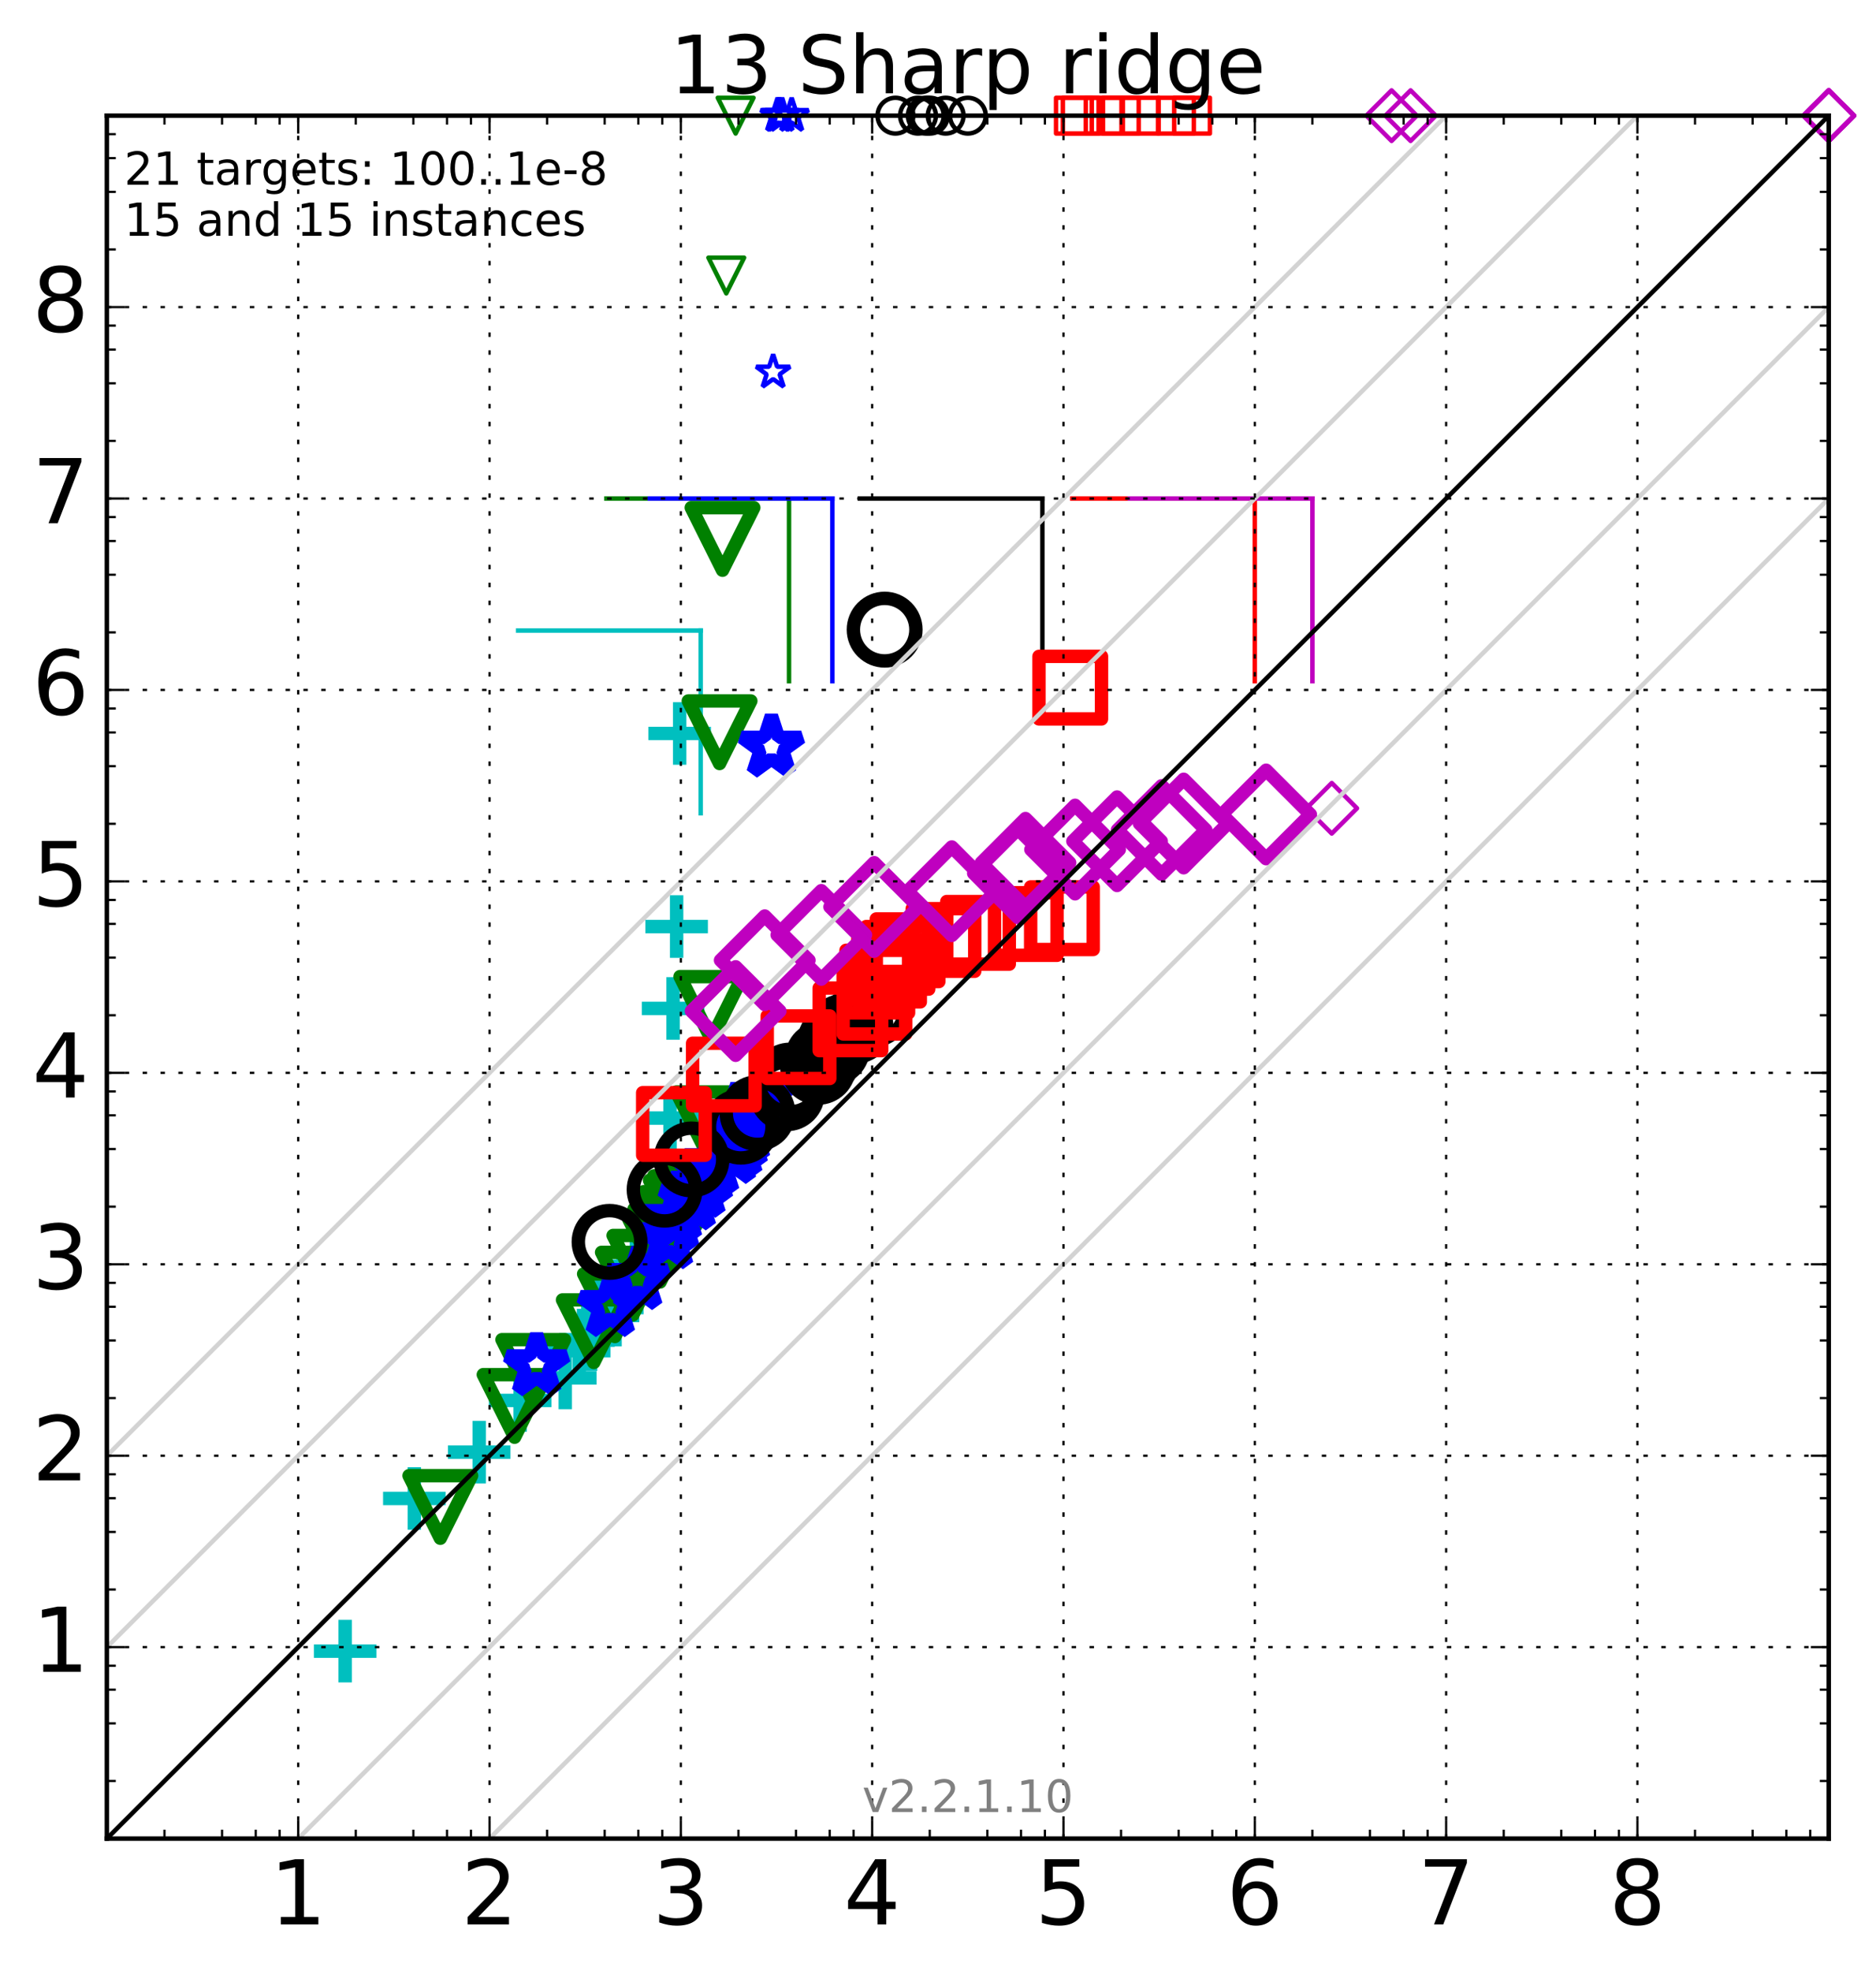 <?xml version="1.0" encoding="utf-8" standalone="no"?>
<!DOCTYPE svg PUBLIC "-//W3C//DTD SVG 1.1//EN"
  "http://www.w3.org/Graphics/SVG/1.1/DTD/svg11.dtd">
<!-- Created with matplotlib (http://matplotlib.org/) -->
<svg height="441pt" version="1.1" viewBox="0 0 420 441" width="420pt" xmlns="http://www.w3.org/2000/svg" xmlns:xlink="http://www.w3.org/1999/xlink">
 <defs>
  <style type="text/css">
*{stroke-linecap:butt;stroke-linejoin:round;stroke-miterlimit:100000;}
  </style>
 </defs>
 <g id="figure_1">
  <g id="patch_1">
   <path d="M 0 441.933 
L 420.625 441.933 
L 420.625 0 
L 0 0 
z
" style="fill:#ffffff;"/>
  </g>
  <g id="axes_1">
   <g id="patch_2">
    <path d="M 23.925 411.377 
L 409.425 411.377 
L 409.425 25.877 
L 23.925 25.877 
z
" style="fill:#ffffff;"/>
   </g>
   <g id="line2d_1">
    <path clip-path="url(#pe7157fe4d9)" d="M 156.871 181.957 
L 156.871 141.084 
" style="fill:none;stroke:#00bfbf;stroke-linecap:square;"/>
   </g>
   <g id="line2d_2">
    <path clip-path="url(#pe7157fe4d9)" d="M 115.998 141.084 
L 156.871 141.084 
" style="fill:none;stroke:#00bfbf;stroke-linecap:square;"/>
   </g>
   <g id="line2d_3">
    <path clip-path="url(#pe7157fe4d9)" d="M 176.647 152.417 
L 176.647 111.544 
" style="fill:none;stroke:#008000;stroke-linecap:square;"/>
   </g>
   <g id="line2d_4">
    <path clip-path="url(#pe7157fe4d9)" d="M 135.774 111.544 
L 176.647 111.544 
" style="fill:none;stroke:#008000;stroke-linecap:square;"/>
   </g>
   <g id="line2d_5">
    <path clip-path="url(#pe7157fe4d9)" d="M 186.351 152.417 
L 186.351 111.544 
" style="fill:none;stroke:#0000ff;stroke-linecap:square;"/>
   </g>
   <g id="line2d_6">
    <path clip-path="url(#pe7157fe4d9)" d="M 145.477 111.544 
L 186.351 111.544 
" style="fill:none;stroke:#0000ff;stroke-linecap:square;"/>
   </g>
   <g id="line2d_7">
    <path clip-path="url(#pe7157fe4d9)" d="M 233.38 152.417 
L 233.38 111.544 
" style="fill:none;stroke:#000000;stroke-linecap:square;"/>
   </g>
   <g id="line2d_8">
    <path clip-path="url(#pe7157fe4d9)" d="M 192.506 111.544 
L 233.38 111.544 
" style="fill:none;stroke:#000000;stroke-linecap:square;"/>
   </g>
   <g id="line2d_9">
    <path clip-path="url(#pe7157fe4d9)" d="M 280.925 152.417 
L 280.925 111.544 
" style="fill:none;stroke:#ff0000;stroke-linecap:square;"/>
   </g>
   <g id="line2d_10">
    <path clip-path="url(#pe7157fe4d9)" d="M 240.052 111.544 
L 280.925 111.544 
" style="fill:none;stroke:#ff0000;stroke-linecap:square;"/>
   </g>
   <g id="line2d_11">
    <path clip-path="url(#pe7157fe4d9)" d="M 293.819 152.417 
L 293.819 111.544 
" style="fill:none;stroke:#bf00bf;stroke-linecap:square;"/>
   </g>
   <g id="line2d_12">
    <path clip-path="url(#pe7157fe4d9)" d="M 252.946 111.544 
L 293.819 111.544 
" style="fill:none;stroke:#bf00bf;stroke-linecap:square;"/>
   </g>
   <g id="line2d_13">
    <defs>
     <path d="M -7 0 
L 7 0 
M 0 7 
L 0 -7 
" id="ma9867653d5" style="stroke:#00bfbf;stroke-width:3.0;"/>
    </defs>
    <g>
     <use style="fill:none;stroke:#00bfbf;stroke-width:3.0;" x="77.274" xlink:href="#ma9867653d5" y="369.433"/>
     <use style="fill:none;stroke:#00bfbf;stroke-width:3.0;" x="92.762" xlink:href="#ma9867653d5" y="335.275"/>
     <use style="fill:none;stroke:#00bfbf;stroke-width:3.0;" x="107.284" xlink:href="#ma9867653d5" y="324.91"/>
     <use style="fill:none;stroke:#00bfbf;stroke-width:3.0;" x="116.452" xlink:href="#ma9867653d5" y="313.338"/>
     <use style="fill:none;stroke:#00bfbf;stroke-width:3.0;" x="126.552" xlink:href="#ma9867653d5" y="308.307"/>
     <use style="fill:none;stroke:#00bfbf;stroke-width:3.0;" x="129.674" xlink:href="#ma9867653d5" y="302.212"/>
     <use style="fill:none;stroke:#00bfbf;stroke-width:3.0;" x="132.199" xlink:href="#ma9867653d5" y="299.746"/>
     <use style="fill:none;stroke:#00bfbf;stroke-width:3.0;" x="136.13" xlink:href="#ma9867653d5" y="294.342"/>
     <use style="fill:none;stroke:#00bfbf;stroke-width:3.0;" x="137.082" xlink:href="#ma9867653d5" y="292.571"/>
     <use style="fill:none;stroke:#00bfbf;stroke-width:3.0;" x="138.733" xlink:href="#ma9867653d5" y="288.899"/>
     <use style="fill:none;stroke:#00bfbf;stroke-width:3.0;" x="140.081" xlink:href="#ma9867653d5" y="287.019"/>
     <use style="fill:none;stroke:#00bfbf;stroke-width:3.0;" x="142.471" xlink:href="#ma9867653d5" y="284.596"/>
     <use style="fill:none;stroke:#00bfbf;stroke-width:3.0;" x="143.11" xlink:href="#ma9867653d5" y="283.305"/>
     <use style="fill:none;stroke:#00bfbf;stroke-width:3.0;" x="144.931" xlink:href="#ma9867653d5" y="281.444"/>
     <use style="fill:none;stroke:#00bfbf;stroke-width:3.0;" x="146.513" xlink:href="#ma9867653d5" y="280.758"/>
     <use style="fill:none;stroke:#00bfbf;stroke-width:3.0;" x="148.382" xlink:href="#ma9867653d5" y="277.608"/>
     <use style="fill:none;stroke:#00bfbf;stroke-width:3.0;" x="148.959" xlink:href="#ma9867653d5" y="274.952"/>
     <use style="fill:none;stroke:#00bfbf;stroke-width:3.0;" x="150.002" xlink:href="#ma9867653d5" y="250.168"/>
     <use style="fill:none;stroke:#00bfbf;stroke-width:3.0;" x="150.69" xlink:href="#ma9867653d5" y="225.63"/>
     <use style="fill:none;stroke:#00bfbf;stroke-width:3.0;" x="151.486" xlink:href="#ma9867653d5" y="207.315"/>
     <use style="fill:none;stroke:#00bfbf;stroke-width:3.0;" x="152.163" xlink:href="#ma9867653d5" y="164.108"/>
    </g>
   </g>
   <g id="line2d_14">
    <defs>
     <path d="M -0 7 
L 7 -7 
L -7 -7 
z
" id="ma37f5d761f" style="stroke:#008000;stroke-linejoin:miter;stroke-width:3.0;"/>
    </defs>
    <g>
     <use style="fill:none;stroke:#008000;stroke-linejoin:miter;stroke-width:3.0;" x="98.583" xlink:href="#ma37f5d761f" y="337.173"/>
     <use style="fill:none;stroke:#008000;stroke-linejoin:miter;stroke-width:3.0;" x="115.202" xlink:href="#ma37f5d761f" y="314.571"/>
     <use style="fill:none;stroke:#008000;stroke-linejoin:miter;stroke-width:3.0;" x="119.389" xlink:href="#ma37f5d761f" y="306.74"/>
     <use style="fill:none;stroke:#008000;stroke-linejoin:miter;stroke-width:3.0;" x="132.935" xlink:href="#ma37f5d761f" y="297.847"/>
     <use style="fill:none;stroke:#008000;stroke-linejoin:miter;stroke-width:3.0;" x="137.667" xlink:href="#ma37f5d761f" y="292.03"/>
     <use style="fill:none;stroke:#008000;stroke-linejoin:miter;stroke-width:3.0;" x="141.681" xlink:href="#ma37f5d761f" y="287.207"/>
     <use style="fill:none;stroke:#008000;stroke-linejoin:miter;stroke-width:3.0;" x="144.266" xlink:href="#ma37f5d761f" y="283.435"/>
     <use style="fill:none;stroke:#008000;stroke-linejoin:miter;stroke-width:3.0;" x="147.79" xlink:href="#ma37f5d761f" y="279.84"/>
     <use style="fill:none;stroke:#008000;stroke-linejoin:miter;stroke-width:3.0;" x="148.945" xlink:href="#ma37f5d761f" y="277.528"/>
     <use style="fill:none;stroke:#008000;stroke-linejoin:miter;stroke-width:3.0;" x="150.27" xlink:href="#ma37f5d761f" y="275.399"/>
     <use style="fill:none;stroke:#008000;stroke-linejoin:miter;stroke-width:3.0;" x="151.087" xlink:href="#ma37f5d761f" y="273.638"/>
     <use style="fill:none;stroke:#008000;stroke-linejoin:miter;stroke-width:3.0;" x="152.411" xlink:href="#ma37f5d761f" y="271.083"/>
     <use style="fill:none;stroke:#008000;stroke-linejoin:miter;stroke-width:3.0;" x="153.364" xlink:href="#ma37f5d761f" y="270.104"/>
     <use style="fill:none;stroke:#008000;stroke-linejoin:miter;stroke-width:3.0;" x="155.682" xlink:href="#ma37f5d761f" y="267.456"/>
     <use style="fill:none;stroke:#008000;stroke-linejoin:miter;stroke-width:3.0;" x="156.875" xlink:href="#ma37f5d761f" y="265.771"/>
     <use style="fill:none;stroke:#008000;stroke-linejoin:miter;stroke-width:3.0;" x="158.41" xlink:href="#ma37f5d761f" y="251.332"/>
     <use style="fill:none;stroke:#008000;stroke-linejoin:miter;stroke-width:3.0;" x="159.241" xlink:href="#ma37f5d761f" y="225.509"/>
     <use style="fill:none;stroke:#008000;stroke-linejoin:miter;stroke-width:3.0;" x="161.097" xlink:href="#ma37f5d761f" y="163.837"/>
     <use style="fill:none;stroke:#008000;stroke-linejoin:miter;stroke-width:3.0;" x="161.76" xlink:href="#ma37f5d761f" y="120.586"/>
    </g>
   </g>
   <g id="line2d_15">
    <defs>
     <path d="M -0 4 
L 4 -4 
L -4 -4 
z
" id="md0ec18e33c" style="stroke:#008000;stroke-linejoin:miter;"/>
    </defs>
    <g>
     <use style="fill:none;stroke:#008000;stroke-linejoin:miter;" x="162.597" xlink:href="#md0ec18e33c" y="61.651"/>
    </g>
   </g>
   <g id="line2d_16">
    <g>
     <use style="fill:none;stroke:#008000;stroke-linejoin:miter;" x="164.692" xlink:href="#md0ec18e33c" y="25.877"/>
    </g>
   </g>
   <g id="line2d_17">
    <defs>
     <path d="M 0 -7 
L -1.572 -2.163 
L -6.657 -2.163 
L -2.543 0.826 
L -4.114 5.663 
L -0 2.674 
L 4.114 5.663 
L 2.543 0.826 
L 6.657 -2.163 
L 1.572 -2.163 
z
" id="m5a16c4d72a" style="stroke:#0000ff;stroke-linejoin:bevel;stroke-width:3.0;"/>
    </defs>
    <g>
     <use style="fill:none;stroke:#0000ff;stroke-linejoin:bevel;stroke-width:3.0;" x="120.15" xlink:href="#m5a16c4d72a" y="305.536"/>
     <use style="fill:none;stroke:#0000ff;stroke-linejoin:bevel;stroke-width:3.0;" x="136.633" xlink:href="#m5a16c4d72a" y="292.301"/>
     <use style="fill:none;stroke:#0000ff;stroke-linejoin:bevel;stroke-width:3.0;" x="142.756" xlink:href="#m5a16c4d72a" y="286.251"/>
     <use style="fill:none;stroke:#0000ff;stroke-linejoin:bevel;stroke-width:3.0;" x="149.661" xlink:href="#m5a16c4d72a" y="277.117"/>
     <use style="fill:none;stroke:#0000ff;stroke-linejoin:bevel;stroke-width:3.0;" x="151.019" xlink:href="#m5a16c4d72a" y="273.042"/>
     <use style="fill:none;stroke:#0000ff;stroke-linejoin:bevel;stroke-width:3.0;" x="154.762" xlink:href="#m5a16c4d72a" y="268.427"/>
     <use style="fill:none;stroke:#0000ff;stroke-linejoin:bevel;stroke-width:3.0;" x="156.914" xlink:href="#m5a16c4d72a" y="265.6"/>
     <use style="fill:none;stroke:#0000ff;stroke-linejoin:bevel;stroke-width:3.0;" x="158.596" xlink:href="#m5a16c4d72a" y="262.313"/>
     <use style="fill:none;stroke:#0000ff;stroke-linejoin:bevel;stroke-width:3.0;" x="159.96" xlink:href="#m5a16c4d72a" y="260.574"/>
     <use style="fill:none;stroke:#0000ff;stroke-linejoin:bevel;stroke-width:3.0;" x="163.736" xlink:href="#m5a16c4d72a" y="258.041"/>
     <use style="fill:none;stroke:#0000ff;stroke-linejoin:bevel;stroke-width:3.0;" x="165.161" xlink:href="#m5a16c4d72a" y="256.548"/>
     <use style="fill:none;stroke:#0000ff;stroke-linejoin:bevel;stroke-width:3.0;" x="166.374" xlink:href="#m5a16c4d72a" y="254.415"/>
     <use style="fill:none;stroke:#0000ff;stroke-linejoin:bevel;stroke-width:3.0;" x="166.869" xlink:href="#m5a16c4d72a" y="253.194"/>
     <use style="fill:none;stroke:#0000ff;stroke-linejoin:bevel;stroke-width:3.0;" x="168.19" xlink:href="#m5a16c4d72a" y="251.088"/>
     <use style="fill:none;stroke:#0000ff;stroke-linejoin:bevel;stroke-width:3.0;" x="170.207" xlink:href="#m5a16c4d72a" y="245.74"/>
     <use style="fill:none;stroke:#0000ff;stroke-linejoin:bevel;stroke-width:3.0;" x="172.711" xlink:href="#m5a16c4d72a" y="167.125"/>
    </g>
   </g>
   <g id="line2d_18">
    <defs>
     <path d="M 0 -4 
L -0.898 -1.236 
L -3.804 -1.236 
L -1.453 0.472 
L -2.351 3.236 
L -0 1.528 
L 2.351 3.236 
L 1.453 0.472 
L 3.804 -1.236 
L 0.898 -1.236 
z
" id="mcf0be0741e" style="stroke:#0000ff;stroke-linejoin:bevel;"/>
    </defs>
    <g>
     <use style="fill:none;stroke:#0000ff;stroke-linejoin:bevel;" x="173.089" xlink:href="#mcf0be0741e" y="83.287"/>
    </g>
   </g>
   <g id="line2d_19">
    <g>
     <use style="fill:none;stroke:#0000ff;stroke-linejoin:bevel;" x="174.087" xlink:href="#mcf0be0741e" y="25.877"/>
     <use style="fill:none;stroke:#0000ff;stroke-linejoin:bevel;" x="174.442" xlink:href="#mcf0be0741e" y="25.877"/>
     <use style="fill:none;stroke:#0000ff;stroke-linejoin:bevel;" x="175.095" xlink:href="#mcf0be0741e" y="25.877"/>
     <use style="fill:none;stroke:#0000ff;stroke-linejoin:bevel;" x="177.244" xlink:href="#mcf0be0741e" y="25.877"/>
    </g>
   </g>
   <g id="line2d_20">
    <defs>
     <path d="M 0 7 
C 1.856 7 3.637 6.262 4.95 4.95 
C 6.262 3.637 7 1.856 7 0 
C 7 -1.856 6.262 -3.637 4.95 -4.95 
C 3.637 -6.262 1.856 -7 0 -7 
C -1.856 -7 -3.637 -6.262 -4.95 -4.95 
C -6.262 -3.637 -7 -1.856 -7 0 
C -7 1.856 -6.262 3.637 -4.95 4.95 
C -3.637 6.262 -1.856 7 0 7 
z
" id="mc56096c365" style="stroke:#000000;stroke-width:3.0;"/>
    </defs>
    <g>
     <use style="fill:none;stroke:#000000;stroke-width:3.0;" x="136.473" xlink:href="#mc56096c365" y="277.862"/>
     <use style="fill:none;stroke:#000000;stroke-width:3.0;" x="148.792" xlink:href="#mc56096c365" y="266.182"/>
     <use style="fill:none;stroke:#000000;stroke-width:3.0;" x="154.816" xlink:href="#mc56096c365" y="259.421"/>
     <use style="fill:none;stroke:#000000;stroke-width:3.0;" x="165.846" xlink:href="#mc56096c365" y="252.09"/>
     <use style="fill:none;stroke:#000000;stroke-width:3.0;" x="169.593" xlink:href="#mc56096c365" y="249.048"/>
     <use style="fill:none;stroke:#000000;stroke-width:3.0;" x="176.171" xlink:href="#mc56096c365" y="244.607"/>
     <use style="fill:none;stroke:#000000;stroke-width:3.0;" x="176.835" xlink:href="#mc56096c365" y="241.773"/>
     <use style="fill:none;stroke:#000000;stroke-width:3.0;" x="183.167" xlink:href="#mc56096c365" y="238.702"/>
     <use style="fill:none;stroke:#000000;stroke-width:3.0;" x="184.184" xlink:href="#mc56096c365" y="236.881"/>
     <use style="fill:none;stroke:#000000;stroke-width:3.0;" x="186.316" xlink:href="#mc56096c365" y="234.481"/>
     <use style="fill:none;stroke:#000000;stroke-width:3.0;" x="187.073" xlink:href="#mc56096c365" y="232.914"/>
     <use style="fill:none;stroke:#000000;stroke-width:3.0;" x="188.779" xlink:href="#mc56096c365" y="230.882"/>
     <use style="fill:none;stroke:#000000;stroke-width:3.0;" x="191.505" xlink:href="#mc56096c365" y="229.501"/>
     <use style="fill:none;stroke:#000000;stroke-width:3.0;" x="195.557" xlink:href="#mc56096c365" y="225.799"/>
     <use style="fill:none;stroke:#000000;stroke-width:3.0;" x="198.055" xlink:href="#mc56096c365" y="140.879"/>
    </g>
   </g>
   <g id="line2d_21">
    <defs>
     <path d="M 0 4 
C 1.061 4 2.078 3.579 2.828 2.828 
C 3.579 2.078 4 1.061 4 0 
C 4 -1.061 3.579 -2.078 2.828 -2.828 
C 2.078 -3.579 1.061 -4 0 -4 
C -1.061 -4 -2.078 -3.579 -2.828 -2.828 
C -3.579 -2.078 -4 -1.061 -4 0 
C -4 1.061 -3.579 2.078 -2.828 2.828 
C -2.078 3.579 -1.061 4 0 4 
z
" id="ma43bca4439" style="stroke:#000000;"/>
    </defs>
    <g>
     <use style="fill:none;stroke:#000000;" x="200.468" xlink:href="#ma43bca4439" y="25.877"/>
     <use style="fill:none;stroke:#000000;" x="205.527" xlink:href="#ma43bca4439" y="25.877"/>
     <use style="fill:none;stroke:#000000;" x="207.27" xlink:href="#ma43bca4439" y="25.877"/>
     <use style="fill:none;stroke:#000000;" x="208.177" xlink:href="#ma43bca4439" y="25.877"/>
     <use style="fill:none;stroke:#000000;" x="211.717" xlink:href="#ma43bca4439" y="25.877"/>
     <use style="fill:none;stroke:#000000;" x="216.684" xlink:href="#ma43bca4439" y="25.877"/>
    </g>
   </g>
   <g id="line2d_22">
    <defs>
     <path d="M -7 7 
L 7 7 
L 7 -7 
L -7 -7 
z
" id="mec5cacf562" style="stroke:#ff0000;stroke-linejoin:miter;stroke-width:3.0;"/>
    </defs>
    <g>
     <use style="fill:none;stroke:#ff0000;stroke-linejoin:miter;stroke-width:3.0;" x="150.886" xlink:href="#mec5cacf562" y="251.482"/>
     <use style="fill:none;stroke:#ff0000;stroke-linejoin:miter;stroke-width:3.0;" x="162.065" xlink:href="#mec5cacf562" y="240.424"/>
     <use style="fill:none;stroke:#ff0000;stroke-linejoin:miter;stroke-width:3.0;" x="178.773" xlink:href="#mec5cacf562" y="234.309"/>
     <use style="fill:none;stroke:#ff0000;stroke-linejoin:miter;stroke-width:3.0;" x="190.4" xlink:href="#mec5cacf562" y="228.067"/>
     <use style="fill:none;stroke:#ff0000;stroke-linejoin:miter;stroke-width:3.0;" x="195.762" xlink:href="#mec5cacf562" y="224.344"/>
     <use style="fill:none;stroke:#ff0000;stroke-linejoin:miter;stroke-width:3.0;" x="196.411" xlink:href="#mec5cacf562" y="219.632"/>
     <use style="fill:none;stroke:#ff0000;stroke-linejoin:miter;stroke-width:3.0;" x="199.038" xlink:href="#mec5cacf562" y="217.169"/>
     <use style="fill:none;stroke:#ff0000;stroke-linejoin:miter;stroke-width:3.0;" x="200.93" xlink:href="#mec5cacf562" y="214.311"/>
     <use style="fill:none;stroke:#ff0000;stroke-linejoin:miter;stroke-width:3.0;" x="203.187" xlink:href="#mec5cacf562" y="212.622"/>
     <use style="fill:none;stroke:#ff0000;stroke-linejoin:miter;stroke-width:3.0;" x="211.23" xlink:href="#mec5cacf562" y="210.316"/>
     <use style="fill:none;stroke:#ff0000;stroke-linejoin:miter;stroke-width:3.0;" x="218.961" xlink:href="#mec5cacf562" y="208.719"/>
     <use style="fill:none;stroke:#ff0000;stroke-linejoin:miter;stroke-width:3.0;" x="229.648" xlink:href="#mec5cacf562" y="206.741"/>
     <use style="fill:none;stroke:#ff0000;stroke-linejoin:miter;stroke-width:3.0;" x="237.744" xlink:href="#mec5cacf562" y="205.45"/>
     <use style="fill:none;stroke:#ff0000;stroke-linejoin:miter;stroke-width:3.0;" x="239.607" xlink:href="#mec5cacf562" y="153.856"/>
    </g>
   </g>
   <g id="line2d_23">
    <defs>
     <path d="M -4 4 
L 4 4 
L 4 -4 
L -4 -4 
z
" id="m7aa86a0ca4" style="stroke:#ff0000;stroke-linejoin:miter;"/>
    </defs>
    <g>
     <use style="fill:none;stroke:#ff0000;stroke-linejoin:miter;" x="240.429" xlink:href="#m7aa86a0ca4" y="25.877"/>
     <use style="fill:none;stroke:#ff0000;stroke-linejoin:miter;" x="241.954" xlink:href="#m7aa86a0ca4" y="25.877"/>
     <use style="fill:none;stroke:#ff0000;stroke-linejoin:miter;" x="247.079" xlink:href="#m7aa86a0ca4" y="25.877"/>
     <use style="fill:none;stroke:#ff0000;stroke-linejoin:miter;" x="250.938" xlink:href="#m7aa86a0ca4" y="25.877"/>
     <use style="fill:none;stroke:#ff0000;stroke-linejoin:miter;" x="255.393" xlink:href="#m7aa86a0ca4" y="25.877"/>
     <use style="fill:none;stroke:#ff0000;stroke-linejoin:miter;" x="263.267" xlink:href="#m7aa86a0ca4" y="25.877"/>
     <use style="fill:none;stroke:#ff0000;stroke-linejoin:miter;" x="266.873" xlink:href="#m7aa86a0ca4" y="25.877"/>
    </g>
   </g>
   <g id="line2d_24">
    <defs>
     <path d="M -0 9.899 
L 9.899 0 
L 0 -9.899 
L -9.899 -0 
z
" id="mc03e81df16" style="stroke:#bf00bf;stroke-linejoin:miter;stroke-width:3.0;"/>
    </defs>
    <g>
     <use style="fill:none;stroke:#bf00bf;stroke-linejoin:miter;stroke-width:3.0;" x="164.697" xlink:href="#mc03e81df16" y="226.219"/>
     <use style="fill:none;stroke:#bf00bf;stroke-linejoin:miter;stroke-width:3.0;" x="171.209" xlink:href="#mc03e81df16" y="214.856"/>
     <use style="fill:none;stroke:#bf00bf;stroke-linejoin:miter;stroke-width:3.0;" x="183.882" xlink:href="#mc03e81df16" y="209.18"/>
     <use style="fill:none;stroke:#bf00bf;stroke-linejoin:miter;stroke-width:3.0;" x="195.717" xlink:href="#mc03e81df16" y="202.914"/>
     <use style="fill:none;stroke:#bf00bf;stroke-linejoin:miter;stroke-width:3.0;" x="213.089" xlink:href="#mc03e81df16" y="199.404"/>
     <use style="fill:none;stroke:#bf00bf;stroke-linejoin:miter;stroke-width:3.0;" x="227.886" xlink:href="#mc03e81df16" y="195.394"/>
     <use style="fill:none;stroke:#bf00bf;stroke-linejoin:miter;stroke-width:3.0;" x="229.587" xlink:href="#mc03e81df16" y="193.044"/>
     <use style="fill:none;stroke:#bf00bf;stroke-linejoin:miter;stroke-width:3.0;" x="240.691" xlink:href="#mc03e81df16" y="190.082"/>
     <use style="fill:none;stroke:#bf00bf;stroke-linejoin:miter;stroke-width:3.0;" x="250.084" xlink:href="#mc03e81df16" y="188.22"/>
     <use style="fill:none;stroke:#bf00bf;stroke-linejoin:miter;stroke-width:3.0;" x="260.069" xlink:href="#mc03e81df16" y="185.709"/>
     <use style="fill:none;stroke:#bf00bf;stroke-linejoin:miter;stroke-width:3.0;" x="264.998" xlink:href="#mc03e81df16" y="184.254"/>
     <use style="fill:none;stroke:#bf00bf;stroke-linejoin:miter;stroke-width:3.0;" x="283.466" xlink:href="#mc03e81df16" y="182.232"/>
    </g>
   </g>
   <g id="line2d_25">
    <defs>
     <path d="M -0 5.657 
L 5.657 0 
L 0 -5.657 
L -5.657 -0 
z
" id="m7a2352f6a0" style="stroke:#bf00bf;stroke-linejoin:miter;"/>
    </defs>
    <g>
     <use style="fill:none;stroke:#bf00bf;stroke-linejoin:miter;" x="298.152" xlink:href="#m7a2352f6a0" y="180.848"/>
    </g>
   </g>
   <g id="line2d_26">
    <g>
     <use style="fill:none;stroke:#bf00bf;stroke-linejoin:miter;" x="311.548" xlink:href="#m7a2352f6a0" y="25.877"/>
     <use style="fill:none;stroke:#bf00bf;stroke-linejoin:miter;" x="315.808" xlink:href="#m7a2352f6a0" y="25.877"/>
    </g>
   </g>
   <g id="line2d_27">
    <g>
     <use style="fill:none;stroke:#bf00bf;stroke-linejoin:miter;" x="409.425" xlink:href="#m7a2352f6a0" y="25.877"/>
     <use style="fill:none;stroke:#bf00bf;stroke-linejoin:miter;" x="409.425" xlink:href="#m7a2352f6a0" y="25.877"/>
     <use style="fill:none;stroke:#bf00bf;stroke-linejoin:miter;" x="409.425" xlink:href="#m7a2352f6a0" y="25.877"/>
     <use style="fill:none;stroke:#bf00bf;stroke-linejoin:miter;" x="409.425" xlink:href="#m7a2352f6a0" y="25.877"/>
     <use style="fill:none;stroke:#bf00bf;stroke-linejoin:miter;" x="409.425" xlink:href="#m7a2352f6a0" y="25.877"/>
     <use style="fill:none;stroke:#bf00bf;stroke-linejoin:miter;" x="409.425" xlink:href="#m7a2352f6a0" y="25.877"/>
    </g>
   </g>
   <g id="line2d_28">
    <path clip-path="url(#pe7157fe4d9)" d="M 23.925 411.377 
L 409.425 25.877 
" style="fill:none;stroke:#000000;stroke-linecap:square;"/>
   </g>
   <g id="line2d_29">
    <path clip-path="url(#pe7157fe4d9)" d="M 66.758 411.377 
L 421.625 56.511 
" style="fill:none;stroke:#d3d3d3;stroke-linecap:square;"/>
   </g>
   <g id="line2d_30">
    <path clip-path="url(#pe7157fe4d9)" d="M 109.592 411.377 
L 421.625 99.344 
" style="fill:none;stroke:#d3d3d3;stroke-linecap:square;"/>
   </g>
   <g id="line2d_31">
    <path clip-path="url(#pe7157fe4d9)" d="M 23.925 368.544 
L 393.469 -1 
" style="fill:none;stroke:#d3d3d3;stroke-linecap:square;"/>
   </g>
   <g id="line2d_32">
    <path clip-path="url(#pe7157fe4d9)" d="M 23.925 325.711 
L 350.636 -1 
" style="fill:none;stroke:#d3d3d3;stroke-linecap:square;"/>
   </g>
   <g id="patch_3">
    <path d="M 23.925 25.877 
L 409.425 25.877 
" style="fill:none;stroke:#000000;stroke-linecap:square;stroke-linejoin:miter;"/>
   </g>
   <g id="patch_4">
    <path d="M 409.425 411.377 
L 409.425 25.877 
" style="fill:none;stroke:#000000;stroke-linecap:square;stroke-linejoin:miter;"/>
   </g>
   <g id="patch_5">
    <path d="M 23.925 411.377 
L 409.425 411.377 
" style="fill:none;stroke:#000000;stroke-linecap:square;stroke-linejoin:miter;"/>
   </g>
   <g id="patch_6">
    <path d="M 23.925 411.377 
L 23.925 25.877 
" style="fill:none;stroke:#000000;stroke-linecap:square;stroke-linejoin:miter;"/>
   </g>
   <g id="matplotlib.axis_1">
    <g id="xtick_1">
     <g id="line2d_33">
      <path clip-path="url(#pe7157fe4d9)" d="M 66.758 411.377 
L 66.758 25.877 
" style="fill:none;stroke:#000000;stroke-dasharray:1,3;stroke-dashoffset:0.0;stroke-width:0.5;"/>
     </g>
     <g id="line2d_34">
      <defs>
       <path d="M 0 0 
L 0 -4 
" id="ma4e95e134c" style="stroke:#000000;stroke-width:0.5;"/>
      </defs>
      <g>
       <use style="stroke:#000000;stroke-width:0.5;" x="66.758" xlink:href="#ma4e95e134c" y="411.377"/>
      </g>
     </g>
     <g id="line2d_35">
      <defs>
       <path d="M 0 0 
L 0 4 
" id="mbdc79174e0" style="stroke:#000000;stroke-width:0.5;"/>
      </defs>
      <g>
       <use style="stroke:#000000;stroke-width:0.5;" x="66.758" xlink:href="#mbdc79174e0" y="25.877"/>
      </g>
     </g>
     <g id="text_1">
      <!-- 1 -->
      <defs>
       <path d="M 12.406 8.297 
L 28.516 8.297 
L 28.516 63.922 
L 10.984 60.406 
L 10.984 69.391 
L 28.422 72.906 
L 38.281 72.906 
L 38.281 8.297 
L 54.391 8.297 
L 54.391 0 
L 12.406 0 
z
" id="BitstreamVeraSans-Roman-31"/>
      </defs>
      <g transform="translate(60.396 430.574)scale(0.2 -0.2)">
       <use xlink:href="#BitstreamVeraSans-Roman-31"/>
      </g>
     </g>
    </g>
    <g id="xtick_2">
     <g id="line2d_36">
      <path clip-path="url(#pe7157fe4d9)" d="M 109.592 411.377 
L 109.592 25.877 
" style="fill:none;stroke:#000000;stroke-dasharray:1,3;stroke-dashoffset:0.0;stroke-width:0.5;"/>
     </g>
     <g id="line2d_37">
      <g>
       <use style="stroke:#000000;stroke-width:0.5;" x="109.592" xlink:href="#ma4e95e134c" y="411.377"/>
      </g>
     </g>
     <g id="line2d_38">
      <g>
       <use style="stroke:#000000;stroke-width:0.5;" x="109.592" xlink:href="#mbdc79174e0" y="25.877"/>
      </g>
     </g>
     <g id="text_2">
      <!-- 2 -->
      <defs>
       <path d="M 19.188 8.297 
L 53.609 8.297 
L 53.609 0 
L 7.328 0 
L 7.328 8.297 
Q 12.938 14.109 22.625 23.891 
Q 32.328 33.688 34.812 36.531 
Q 39.547 41.844 41.422 45.531 
Q 43.312 49.219 43.312 52.781 
Q 43.312 58.594 39.234 62.25 
Q 35.156 65.922 28.609 65.922 
Q 23.969 65.922 18.812 64.312 
Q 13.672 62.703 7.812 59.422 
L 7.812 69.391 
Q 13.766 71.781 18.938 73 
Q 24.125 74.219 28.422 74.219 
Q 39.75 74.219 46.484 68.547 
Q 53.219 62.891 53.219 53.422 
Q 53.219 48.922 51.531 44.891 
Q 49.859 40.875 45.406 35.406 
Q 44.188 33.984 37.641 27.219 
Q 31.109 20.453 19.188 8.297 
" id="BitstreamVeraSans-Roman-32"/>
      </defs>
      <g transform="translate(103.229 430.574)scale(0.2 -0.2)">
       <use xlink:href="#BitstreamVeraSans-Roman-32"/>
      </g>
     </g>
    </g>
    <g id="xtick_3">
     <g id="line2d_39">
      <path clip-path="url(#pe7157fe4d9)" d="M 152.425 411.377 
L 152.425 25.877 
" style="fill:none;stroke:#000000;stroke-dasharray:1,3;stroke-dashoffset:0.0;stroke-width:0.5;"/>
     </g>
     <g id="line2d_40">
      <g>
       <use style="stroke:#000000;stroke-width:0.5;" x="152.425" xlink:href="#ma4e95e134c" y="411.377"/>
      </g>
     </g>
     <g id="line2d_41">
      <g>
       <use style="stroke:#000000;stroke-width:0.5;" x="152.425" xlink:href="#mbdc79174e0" y="25.877"/>
      </g>
     </g>
     <g id="text_3">
      <!-- 3 -->
      <defs>
       <path d="M 40.578 39.312 
Q 47.656 37.797 51.625 33 
Q 55.609 28.219 55.609 21.188 
Q 55.609 10.406 48.188 4.484 
Q 40.766 -1.422 27.094 -1.422 
Q 22.516 -1.422 17.656 -0.516 
Q 12.797 0.391 7.625 2.203 
L 7.625 11.719 
Q 11.719 9.328 16.594 8.109 
Q 21.484 6.891 26.812 6.891 
Q 36.078 6.891 40.938 10.547 
Q 45.797 14.203 45.797 21.188 
Q 45.797 27.641 41.281 31.266 
Q 36.766 34.906 28.719 34.906 
L 20.219 34.906 
L 20.219 43.016 
L 29.109 43.016 
Q 36.375 43.016 40.234 45.922 
Q 44.094 48.828 44.094 54.297 
Q 44.094 59.906 40.109 62.906 
Q 36.141 65.922 28.719 65.922 
Q 24.656 65.922 20.016 65.031 
Q 15.375 64.156 9.812 62.312 
L 9.812 71.094 
Q 15.438 72.656 20.344 73.438 
Q 25.25 74.219 29.594 74.219 
Q 40.828 74.219 47.359 69.109 
Q 53.906 64.016 53.906 55.328 
Q 53.906 49.266 50.438 45.094 
Q 46.969 40.922 40.578 39.312 
" id="BitstreamVeraSans-Roman-33"/>
      </defs>
      <g transform="translate(146.063 430.574)scale(0.2 -0.2)">
       <use xlink:href="#BitstreamVeraSans-Roman-33"/>
      </g>
     </g>
    </g>
    <g id="xtick_4">
     <g id="line2d_42">
      <path clip-path="url(#pe7157fe4d9)" d="M 195.258 411.377 
L 195.258 25.877 
" style="fill:none;stroke:#000000;stroke-dasharray:1,3;stroke-dashoffset:0.0;stroke-width:0.5;"/>
     </g>
     <g id="line2d_43">
      <g>
       <use style="stroke:#000000;stroke-width:0.5;" x="195.258" xlink:href="#ma4e95e134c" y="411.377"/>
      </g>
     </g>
     <g id="line2d_44">
      <g>
       <use style="stroke:#000000;stroke-width:0.5;" x="195.258" xlink:href="#mbdc79174e0" y="25.877"/>
      </g>
     </g>
     <g id="text_4">
      <!-- 4 -->
      <defs>
       <path d="M 37.797 64.312 
L 12.891 25.391 
L 37.797 25.391 
z
M 35.203 72.906 
L 47.609 72.906 
L 47.609 25.391 
L 58.016 25.391 
L 58.016 17.188 
L 47.609 17.188 
L 47.609 0 
L 37.797 0 
L 37.797 17.188 
L 4.891 17.188 
L 4.891 26.703 
z
" id="BitstreamVeraSans-Roman-34"/>
      </defs>
      <g transform="translate(188.896 430.574)scale(0.2 -0.2)">
       <use xlink:href="#BitstreamVeraSans-Roman-34"/>
      </g>
     </g>
    </g>
    <g id="xtick_5">
     <g id="line2d_45">
      <path clip-path="url(#pe7157fe4d9)" d="M 238.092 411.377 
L 238.092 25.877 
" style="fill:none;stroke:#000000;stroke-dasharray:1,3;stroke-dashoffset:0.0;stroke-width:0.5;"/>
     </g>
     <g id="line2d_46">
      <g>
       <use style="stroke:#000000;stroke-width:0.5;" x="238.092" xlink:href="#ma4e95e134c" y="411.377"/>
      </g>
     </g>
     <g id="line2d_47">
      <g>
       <use style="stroke:#000000;stroke-width:0.5;" x="238.092" xlink:href="#mbdc79174e0" y="25.877"/>
      </g>
     </g>
     <g id="text_5">
      <!-- 5 -->
      <defs>
       <path d="M 10.797 72.906 
L 49.516 72.906 
L 49.516 64.594 
L 19.828 64.594 
L 19.828 46.734 
Q 21.969 47.469 24.109 47.828 
Q 26.266 48.188 28.422 48.188 
Q 40.625 48.188 47.75 41.5 
Q 54.891 34.812 54.891 23.391 
Q 54.891 11.625 47.562 5.094 
Q 40.234 -1.422 26.906 -1.422 
Q 22.312 -1.422 17.547 -0.641 
Q 12.797 0.141 7.719 1.703 
L 7.719 11.625 
Q 12.109 9.234 16.797 8.062 
Q 21.484 6.891 26.703 6.891 
Q 35.156 6.891 40.078 11.328 
Q 45.016 15.766 45.016 23.391 
Q 45.016 31 40.078 35.438 
Q 35.156 39.891 26.703 39.891 
Q 22.75 39.891 18.812 39.016 
Q 14.891 38.141 10.797 36.281 
z
" id="BitstreamVeraSans-Roman-35"/>
      </defs>
      <g transform="translate(231.729 430.574)scale(0.2 -0.2)">
       <use xlink:href="#BitstreamVeraSans-Roman-35"/>
      </g>
     </g>
    </g>
    <g id="xtick_6">
     <g id="line2d_48">
      <path clip-path="url(#pe7157fe4d9)" d="M 280.925 411.377 
L 280.925 25.877 
" style="fill:none;stroke:#000000;stroke-dasharray:1,3;stroke-dashoffset:0.0;stroke-width:0.5;"/>
     </g>
     <g id="line2d_49">
      <g>
       <use style="stroke:#000000;stroke-width:0.5;" x="280.925" xlink:href="#ma4e95e134c" y="411.377"/>
      </g>
     </g>
     <g id="line2d_50">
      <g>
       <use style="stroke:#000000;stroke-width:0.5;" x="280.925" xlink:href="#mbdc79174e0" y="25.877"/>
      </g>
     </g>
     <g id="text_6">
      <!-- 6 -->
      <defs>
       <path d="M 33.016 40.375 
Q 26.375 40.375 22.484 35.828 
Q 18.609 31.297 18.609 23.391 
Q 18.609 15.531 22.484 10.953 
Q 26.375 6.391 33.016 6.391 
Q 39.656 6.391 43.531 10.953 
Q 47.406 15.531 47.406 23.391 
Q 47.406 31.297 43.531 35.828 
Q 39.656 40.375 33.016 40.375 
M 52.594 71.297 
L 52.594 62.312 
Q 48.875 64.062 45.094 64.984 
Q 41.312 65.922 37.594 65.922 
Q 27.828 65.922 22.672 59.328 
Q 17.531 52.734 16.797 39.406 
Q 19.672 43.656 24.016 45.922 
Q 28.375 48.188 33.594 48.188 
Q 44.578 48.188 50.953 41.516 
Q 57.328 34.859 57.328 23.391 
Q 57.328 12.156 50.688 5.359 
Q 44.047 -1.422 33.016 -1.422 
Q 20.359 -1.422 13.672 8.266 
Q 6.984 17.969 6.984 36.375 
Q 6.984 53.656 15.188 63.938 
Q 23.391 74.219 37.203 74.219 
Q 40.922 74.219 44.703 73.484 
Q 48.484 72.75 52.594 71.297 
" id="BitstreamVeraSans-Roman-36"/>
      </defs>
      <g transform="translate(274.563 430.574)scale(0.2 -0.2)">
       <use xlink:href="#BitstreamVeraSans-Roman-36"/>
      </g>
     </g>
    </g>
    <g id="xtick_7">
     <g id="line2d_51">
      <path clip-path="url(#pe7157fe4d9)" d="M 323.758 411.377 
L 323.758 25.877 
" style="fill:none;stroke:#000000;stroke-dasharray:1,3;stroke-dashoffset:0.0;stroke-width:0.5;"/>
     </g>
     <g id="line2d_52">
      <g>
       <use style="stroke:#000000;stroke-width:0.5;" x="323.758" xlink:href="#ma4e95e134c" y="411.377"/>
      </g>
     </g>
     <g id="line2d_53">
      <g>
       <use style="stroke:#000000;stroke-width:0.5;" x="323.758" xlink:href="#mbdc79174e0" y="25.877"/>
      </g>
     </g>
     <g id="text_7">
      <!-- 7 -->
      <defs>
       <path d="M 8.203 72.906 
L 55.078 72.906 
L 55.078 68.703 
L 28.609 0 
L 18.312 0 
L 43.219 64.594 
L 8.203 64.594 
z
" id="BitstreamVeraSans-Roman-37"/>
      </defs>
      <g transform="translate(317.396 430.574)scale(0.2 -0.2)">
       <use xlink:href="#BitstreamVeraSans-Roman-37"/>
      </g>
     </g>
    </g>
    <g id="xtick_8">
     <g id="line2d_54">
      <path clip-path="url(#pe7157fe4d9)" d="M 366.592 411.377 
L 366.592 25.877 
" style="fill:none;stroke:#000000;stroke-dasharray:1,3;stroke-dashoffset:0.0;stroke-width:0.5;"/>
     </g>
     <g id="line2d_55">
      <g>
       <use style="stroke:#000000;stroke-width:0.5;" x="366.592" xlink:href="#ma4e95e134c" y="411.377"/>
      </g>
     </g>
     <g id="line2d_56">
      <g>
       <use style="stroke:#000000;stroke-width:0.5;" x="366.592" xlink:href="#mbdc79174e0" y="25.877"/>
      </g>
     </g>
     <g id="text_8">
      <!-- 8 -->
      <defs>
       <path d="M 31.781 34.625 
Q 24.75 34.625 20.719 30.859 
Q 16.703 27.094 16.703 20.516 
Q 16.703 13.922 20.719 10.156 
Q 24.75 6.391 31.781 6.391 
Q 38.812 6.391 42.859 10.172 
Q 46.922 13.969 46.922 20.516 
Q 46.922 27.094 42.891 30.859 
Q 38.875 34.625 31.781 34.625 
M 21.922 38.812 
Q 15.578 40.375 12.031 44.719 
Q 8.5 49.078 8.5 55.328 
Q 8.5 64.062 14.719 69.141 
Q 20.953 74.219 31.781 74.219 
Q 42.672 74.219 48.875 69.141 
Q 55.078 64.062 55.078 55.328 
Q 55.078 49.078 51.531 44.719 
Q 48 40.375 41.703 38.812 
Q 48.828 37.156 52.797 32.312 
Q 56.781 27.484 56.781 20.516 
Q 56.781 9.906 50.312 4.234 
Q 43.844 -1.422 31.781 -1.422 
Q 19.734 -1.422 13.25 4.234 
Q 6.781 9.906 6.781 20.516 
Q 6.781 27.484 10.781 32.312 
Q 14.797 37.156 21.922 38.812 
M 18.312 54.391 
Q 18.312 48.734 21.844 45.562 
Q 25.391 42.391 31.781 42.391 
Q 38.141 42.391 41.719 45.562 
Q 45.312 48.734 45.312 54.391 
Q 45.312 60.062 41.719 63.234 
Q 38.141 66.406 31.781 66.406 
Q 25.391 66.406 21.844 63.234 
Q 18.312 60.062 18.312 54.391 
" id="BitstreamVeraSans-Roman-38"/>
      </defs>
      <g transform="translate(360.229 430.574)scale(0.2 -0.2)">
       <use xlink:href="#BitstreamVeraSans-Roman-38"/>
      </g>
     </g>
    </g>
    <g id="xtick_9">
     <g id="line2d_57">
      <defs>
       <path d="M 0 0 
L 0 -2 
" id="mbc1d68e3a2" style="stroke:#000000;stroke-width:0.5;"/>
      </defs>
      <g>
       <use style="stroke:#000000;stroke-width:0.5;" x="36.819" xlink:href="#mbc1d68e3a2" y="411.377"/>
      </g>
     </g>
     <g id="line2d_58">
      <defs>
       <path d="M 0 0 
L 0 2 
" id="m28c80464b1" style="stroke:#000000;stroke-width:0.5;"/>
      </defs>
      <g>
       <use style="stroke:#000000;stroke-width:0.5;" x="36.819" xlink:href="#m28c80464b1" y="25.877"/>
      </g>
     </g>
    </g>
    <g id="xtick_10">
     <g id="line2d_59">
      <g>
       <use style="stroke:#000000;stroke-width:0.5;" x="49.713" xlink:href="#mbc1d68e3a2" y="411.377"/>
      </g>
     </g>
     <g id="line2d_60">
      <g>
       <use style="stroke:#000000;stroke-width:0.5;" x="49.713" xlink:href="#m28c80464b1" y="25.877"/>
      </g>
     </g>
    </g>
    <g id="xtick_11">
     <g id="line2d_61">
      <g>
       <use style="stroke:#000000;stroke-width:0.5;" x="57.256" xlink:href="#mbc1d68e3a2" y="411.377"/>
      </g>
     </g>
     <g id="line2d_62">
      <g>
       <use style="stroke:#000000;stroke-width:0.5;" x="57.256" xlink:href="#m28c80464b1" y="25.877"/>
      </g>
     </g>
    </g>
    <g id="xtick_12">
     <g id="line2d_63">
      <g>
       <use style="stroke:#000000;stroke-width:0.5;" x="62.607" xlink:href="#mbc1d68e3a2" y="411.377"/>
      </g>
     </g>
     <g id="line2d_64">
      <g>
       <use style="stroke:#000000;stroke-width:0.5;" x="62.607" xlink:href="#m28c80464b1" y="25.877"/>
      </g>
     </g>
    </g>
    <g id="xtick_13">
     <g id="line2d_65">
      <g>
       <use style="stroke:#000000;stroke-width:0.5;" x="79.652" xlink:href="#mbc1d68e3a2" y="411.377"/>
      </g>
     </g>
     <g id="line2d_66">
      <g>
       <use style="stroke:#000000;stroke-width:0.5;" x="79.652" xlink:href="#m28c80464b1" y="25.877"/>
      </g>
     </g>
    </g>
    <g id="xtick_14">
     <g id="line2d_67">
      <g>
       <use style="stroke:#000000;stroke-width:0.5;" x="92.547" xlink:href="#mbc1d68e3a2" y="411.377"/>
      </g>
     </g>
     <g id="line2d_68">
      <g>
       <use style="stroke:#000000;stroke-width:0.5;" x="92.547" xlink:href="#m28c80464b1" y="25.877"/>
      </g>
     </g>
    </g>
    <g id="xtick_15">
     <g id="line2d_69">
      <g>
       <use style="stroke:#000000;stroke-width:0.5;" x="100.089" xlink:href="#mbc1d68e3a2" y="411.377"/>
      </g>
     </g>
     <g id="line2d_70">
      <g>
       <use style="stroke:#000000;stroke-width:0.5;" x="100.089" xlink:href="#m28c80464b1" y="25.877"/>
      </g>
     </g>
    </g>
    <g id="xtick_16">
     <g id="line2d_71">
      <g>
       <use style="stroke:#000000;stroke-width:0.5;" x="105.441" xlink:href="#mbc1d68e3a2" y="411.377"/>
      </g>
     </g>
     <g id="line2d_72">
      <g>
       <use style="stroke:#000000;stroke-width:0.5;" x="105.441" xlink:href="#m28c80464b1" y="25.877"/>
      </g>
     </g>
    </g>
    <g id="xtick_17">
     <g id="line2d_73">
      <g>
       <use style="stroke:#000000;stroke-width:0.5;" x="122.486" xlink:href="#mbc1d68e3a2" y="411.377"/>
      </g>
     </g>
     <g id="line2d_74">
      <g>
       <use style="stroke:#000000;stroke-width:0.5;" x="122.486" xlink:href="#m28c80464b1" y="25.877"/>
      </g>
     </g>
    </g>
    <g id="xtick_18">
     <g id="line2d_75">
      <g>
       <use style="stroke:#000000;stroke-width:0.5;" x="135.38" xlink:href="#mbc1d68e3a2" y="411.377"/>
      </g>
     </g>
     <g id="line2d_76">
      <g>
       <use style="stroke:#000000;stroke-width:0.5;" x="135.38" xlink:href="#m28c80464b1" y="25.877"/>
      </g>
     </g>
    </g>
    <g id="xtick_19">
     <g id="line2d_77">
      <g>
       <use style="stroke:#000000;stroke-width:0.5;" x="142.922" xlink:href="#mbc1d68e3a2" y="411.377"/>
      </g>
     </g>
     <g id="line2d_78">
      <g>
       <use style="stroke:#000000;stroke-width:0.5;" x="142.922" xlink:href="#m28c80464b1" y="25.877"/>
      </g>
     </g>
    </g>
    <g id="xtick_20">
     <g id="line2d_79">
      <g>
       <use style="stroke:#000000;stroke-width:0.5;" x="148.274" xlink:href="#mbc1d68e3a2" y="411.377"/>
      </g>
     </g>
     <g id="line2d_80">
      <g>
       <use style="stroke:#000000;stroke-width:0.5;" x="148.274" xlink:href="#m28c80464b1" y="25.877"/>
      </g>
     </g>
    </g>
    <g id="xtick_21">
     <g id="line2d_81">
      <g>
       <use style="stroke:#000000;stroke-width:0.5;" x="165.319" xlink:href="#mbc1d68e3a2" y="411.377"/>
      </g>
     </g>
     <g id="line2d_82">
      <g>
       <use style="stroke:#000000;stroke-width:0.5;" x="165.319" xlink:href="#m28c80464b1" y="25.877"/>
      </g>
     </g>
    </g>
    <g id="xtick_22">
     <g id="line2d_83">
      <g>
       <use style="stroke:#000000;stroke-width:0.5;" x="178.213" xlink:href="#mbc1d68e3a2" y="411.377"/>
      </g>
     </g>
     <g id="line2d_84">
      <g>
       <use style="stroke:#000000;stroke-width:0.5;" x="178.213" xlink:href="#m28c80464b1" y="25.877"/>
      </g>
     </g>
    </g>
    <g id="xtick_23">
     <g id="line2d_85">
      <g>
       <use style="stroke:#000000;stroke-width:0.5;" x="185.756" xlink:href="#mbc1d68e3a2" y="411.377"/>
      </g>
     </g>
     <g id="line2d_86">
      <g>
       <use style="stroke:#000000;stroke-width:0.5;" x="185.756" xlink:href="#m28c80464b1" y="25.877"/>
      </g>
     </g>
    </g>
    <g id="xtick_24">
     <g id="line2d_87">
      <g>
       <use style="stroke:#000000;stroke-width:0.5;" x="191.107" xlink:href="#mbc1d68e3a2" y="411.377"/>
      </g>
     </g>
     <g id="line2d_88">
      <g>
       <use style="stroke:#000000;stroke-width:0.5;" x="191.107" xlink:href="#m28c80464b1" y="25.877"/>
      </g>
     </g>
    </g>
    <g id="xtick_25">
     <g id="line2d_89">
      <g>
       <use style="stroke:#000000;stroke-width:0.5;" x="208.152" xlink:href="#mbc1d68e3a2" y="411.377"/>
      </g>
     </g>
     <g id="line2d_90">
      <g>
       <use style="stroke:#000000;stroke-width:0.5;" x="208.152" xlink:href="#m28c80464b1" y="25.877"/>
      </g>
     </g>
    </g>
    <g id="xtick_26">
     <g id="line2d_91">
      <g>
       <use style="stroke:#000000;stroke-width:0.5;" x="221.047" xlink:href="#mbc1d68e3a2" y="411.377"/>
      </g>
     </g>
     <g id="line2d_92">
      <g>
       <use style="stroke:#000000;stroke-width:0.5;" x="221.047" xlink:href="#m28c80464b1" y="25.877"/>
      </g>
     </g>
    </g>
    <g id="xtick_27">
     <g id="line2d_93">
      <g>
       <use style="stroke:#000000;stroke-width:0.5;" x="228.589" xlink:href="#mbc1d68e3a2" y="411.377"/>
      </g>
     </g>
     <g id="line2d_94">
      <g>
       <use style="stroke:#000000;stroke-width:0.5;" x="228.589" xlink:href="#m28c80464b1" y="25.877"/>
      </g>
     </g>
    </g>
    <g id="xtick_28">
     <g id="line2d_95">
      <g>
       <use style="stroke:#000000;stroke-width:0.5;" x="233.941" xlink:href="#mbc1d68e3a2" y="411.377"/>
      </g>
     </g>
     <g id="line2d_96">
      <g>
       <use style="stroke:#000000;stroke-width:0.5;" x="233.941" xlink:href="#m28c80464b1" y="25.877"/>
      </g>
     </g>
    </g>
    <g id="xtick_29">
     <g id="line2d_97">
      <g>
       <use style="stroke:#000000;stroke-width:0.5;" x="250.986" xlink:href="#mbc1d68e3a2" y="411.377"/>
      </g>
     </g>
     <g id="line2d_98">
      <g>
       <use style="stroke:#000000;stroke-width:0.5;" x="250.986" xlink:href="#m28c80464b1" y="25.877"/>
      </g>
     </g>
    </g>
    <g id="xtick_30">
     <g id="line2d_99">
      <g>
       <use style="stroke:#000000;stroke-width:0.5;" x="263.88" xlink:href="#mbc1d68e3a2" y="411.377"/>
      </g>
     </g>
     <g id="line2d_100">
      <g>
       <use style="stroke:#000000;stroke-width:0.5;" x="263.88" xlink:href="#m28c80464b1" y="25.877"/>
      </g>
     </g>
    </g>
    <g id="xtick_31">
     <g id="line2d_101">
      <g>
       <use style="stroke:#000000;stroke-width:0.5;" x="271.422" xlink:href="#mbc1d68e3a2" y="411.377"/>
      </g>
     </g>
     <g id="line2d_102">
      <g>
       <use style="stroke:#000000;stroke-width:0.5;" x="271.422" xlink:href="#m28c80464b1" y="25.877"/>
      </g>
     </g>
    </g>
    <g id="xtick_32">
     <g id="line2d_103">
      <g>
       <use style="stroke:#000000;stroke-width:0.5;" x="276.774" xlink:href="#mbc1d68e3a2" y="411.377"/>
      </g>
     </g>
     <g id="line2d_104">
      <g>
       <use style="stroke:#000000;stroke-width:0.5;" x="276.774" xlink:href="#m28c80464b1" y="25.877"/>
      </g>
     </g>
    </g>
    <g id="xtick_33">
     <g id="line2d_105">
      <g>
       <use style="stroke:#000000;stroke-width:0.5;" x="293.819" xlink:href="#mbc1d68e3a2" y="411.377"/>
      </g>
     </g>
     <g id="line2d_106">
      <g>
       <use style="stroke:#000000;stroke-width:0.5;" x="293.819" xlink:href="#m28c80464b1" y="25.877"/>
      </g>
     </g>
    </g>
    <g id="xtick_34">
     <g id="line2d_107">
      <g>
       <use style="stroke:#000000;stroke-width:0.5;" x="306.713" xlink:href="#mbc1d68e3a2" y="411.377"/>
      </g>
     </g>
     <g id="line2d_108">
      <g>
       <use style="stroke:#000000;stroke-width:0.5;" x="306.713" xlink:href="#m28c80464b1" y="25.877"/>
      </g>
     </g>
    </g>
    <g id="xtick_35">
     <g id="line2d_109">
      <g>
       <use style="stroke:#000000;stroke-width:0.5;" x="314.256" xlink:href="#mbc1d68e3a2" y="411.377"/>
      </g>
     </g>
     <g id="line2d_110">
      <g>
       <use style="stroke:#000000;stroke-width:0.5;" x="314.256" xlink:href="#m28c80464b1" y="25.877"/>
      </g>
     </g>
    </g>
    <g id="xtick_36">
     <g id="line2d_111">
      <g>
       <use style="stroke:#000000;stroke-width:0.5;" x="319.607" xlink:href="#mbc1d68e3a2" y="411.377"/>
      </g>
     </g>
     <g id="line2d_112">
      <g>
       <use style="stroke:#000000;stroke-width:0.5;" x="319.607" xlink:href="#m28c80464b1" y="25.877"/>
      </g>
     </g>
    </g>
    <g id="xtick_37">
     <g id="line2d_113">
      <g>
       <use style="stroke:#000000;stroke-width:0.5;" x="336.652" xlink:href="#mbc1d68e3a2" y="411.377"/>
      </g>
     </g>
     <g id="line2d_114">
      <g>
       <use style="stroke:#000000;stroke-width:0.5;" x="336.652" xlink:href="#m28c80464b1" y="25.877"/>
      </g>
     </g>
    </g>
    <g id="xtick_38">
     <g id="line2d_115">
      <g>
       <use style="stroke:#000000;stroke-width:0.5;" x="349.547" xlink:href="#mbc1d68e3a2" y="411.377"/>
      </g>
     </g>
     <g id="line2d_116">
      <g>
       <use style="stroke:#000000;stroke-width:0.5;" x="349.547" xlink:href="#m28c80464b1" y="25.877"/>
      </g>
     </g>
    </g>
    <g id="xtick_39">
     <g id="line2d_117">
      <g>
       <use style="stroke:#000000;stroke-width:0.5;" x="357.089" xlink:href="#mbc1d68e3a2" y="411.377"/>
      </g>
     </g>
     <g id="line2d_118">
      <g>
       <use style="stroke:#000000;stroke-width:0.5;" x="357.089" xlink:href="#m28c80464b1" y="25.877"/>
      </g>
     </g>
    </g>
    <g id="xtick_40">
     <g id="line2d_119">
      <g>
       <use style="stroke:#000000;stroke-width:0.5;" x="362.441" xlink:href="#mbc1d68e3a2" y="411.377"/>
      </g>
     </g>
     <g id="line2d_120">
      <g>
       <use style="stroke:#000000;stroke-width:0.5;" x="362.441" xlink:href="#m28c80464b1" y="25.877"/>
      </g>
     </g>
    </g>
    <g id="xtick_41">
     <g id="line2d_121">
      <g>
       <use style="stroke:#000000;stroke-width:0.5;" x="379.486" xlink:href="#mbc1d68e3a2" y="411.377"/>
      </g>
     </g>
     <g id="line2d_122">
      <g>
       <use style="stroke:#000000;stroke-width:0.5;" x="379.486" xlink:href="#m28c80464b1" y="25.877"/>
      </g>
     </g>
    </g>
    <g id="xtick_42">
     <g id="line2d_123">
      <g>
       <use style="stroke:#000000;stroke-width:0.5;" x="392.38" xlink:href="#mbc1d68e3a2" y="411.377"/>
      </g>
     </g>
     <g id="line2d_124">
      <g>
       <use style="stroke:#000000;stroke-width:0.5;" x="392.38" xlink:href="#m28c80464b1" y="25.877"/>
      </g>
     </g>
    </g>
    <g id="xtick_43">
     <g id="line2d_125">
      <g>
       <use style="stroke:#000000;stroke-width:0.5;" x="399.922" xlink:href="#mbc1d68e3a2" y="411.377"/>
      </g>
     </g>
     <g id="line2d_126">
      <g>
       <use style="stroke:#000000;stroke-width:0.5;" x="399.922" xlink:href="#m28c80464b1" y="25.877"/>
      </g>
     </g>
    </g>
    <g id="xtick_44">
     <g id="line2d_127">
      <g>
       <use style="stroke:#000000;stroke-width:0.5;" x="405.274" xlink:href="#mbc1d68e3a2" y="411.377"/>
      </g>
     </g>
     <g id="line2d_128">
      <g>
       <use style="stroke:#000000;stroke-width:0.5;" x="405.274" xlink:href="#m28c80464b1" y="25.877"/>
      </g>
     </g>
    </g>
   </g>
   <g id="matplotlib.axis_2">
    <g id="ytick_1">
     <g id="line2d_129">
      <path clip-path="url(#pe7157fe4d9)" d="M 23.925 368.544 
L 409.425 368.544 
" style="fill:none;stroke:#000000;stroke-dasharray:1,3;stroke-dashoffset:0.0;stroke-width:0.5;"/>
     </g>
     <g id="line2d_130">
      <defs>
       <path d="M 0 0 
L 4 0 
" id="m07ebef14c3" style="stroke:#000000;stroke-width:0.5;"/>
      </defs>
      <g>
       <use style="stroke:#000000;stroke-width:0.5;" x="23.925" xlink:href="#m07ebef14c3" y="368.544"/>
      </g>
     </g>
     <g id="line2d_131">
      <defs>
       <path d="M 0 0 
L -4 0 
" id="m5f1bcb96d7" style="stroke:#000000;stroke-width:0.5;"/>
      </defs>
      <g>
       <use style="stroke:#000000;stroke-width:0.5;" x="409.425" xlink:href="#m5f1bcb96d7" y="368.544"/>
      </g>
     </g>
     <g id="text_9">
      <!-- 1 -->
      <g transform="translate(7.2 374.063)scale(0.2 -0.2)">
       <use xlink:href="#BitstreamVeraSans-Roman-31"/>
      </g>
     </g>
    </g>
    <g id="ytick_2">
     <g id="line2d_132">
      <path clip-path="url(#pe7157fe4d9)" d="M 23.925 325.711 
L 409.425 325.711 
" style="fill:none;stroke:#000000;stroke-dasharray:1,3;stroke-dashoffset:0.0;stroke-width:0.5;"/>
     </g>
     <g id="line2d_133">
      <g>
       <use style="stroke:#000000;stroke-width:0.5;" x="23.925" xlink:href="#m07ebef14c3" y="325.711"/>
      </g>
     </g>
     <g id="line2d_134">
      <g>
       <use style="stroke:#000000;stroke-width:0.5;" x="409.425" xlink:href="#m5f1bcb96d7" y="325.711"/>
      </g>
     </g>
     <g id="text_10">
      <!-- 2 -->
      <g transform="translate(7.2 331.229)scale(0.2 -0.2)">
       <use xlink:href="#BitstreamVeraSans-Roman-32"/>
      </g>
     </g>
    </g>
    <g id="ytick_3">
     <g id="line2d_135">
      <path clip-path="url(#pe7157fe4d9)" d="M 23.925 282.877 
L 409.425 282.877 
" style="fill:none;stroke:#000000;stroke-dasharray:1,3;stroke-dashoffset:0.0;stroke-width:0.5;"/>
     </g>
     <g id="line2d_136">
      <g>
       <use style="stroke:#000000;stroke-width:0.5;" x="23.925" xlink:href="#m07ebef14c3" y="282.877"/>
      </g>
     </g>
     <g id="line2d_137">
      <g>
       <use style="stroke:#000000;stroke-width:0.5;" x="409.425" xlink:href="#m5f1bcb96d7" y="282.877"/>
      </g>
     </g>
     <g id="text_11">
      <!-- 3 -->
      <g transform="translate(7.2 288.396)scale(0.2 -0.2)">
       <use xlink:href="#BitstreamVeraSans-Roman-33"/>
      </g>
     </g>
    </g>
    <g id="ytick_4">
     <g id="line2d_138">
      <path clip-path="url(#pe7157fe4d9)" d="M 23.925 240.044 
L 409.425 240.044 
" style="fill:none;stroke:#000000;stroke-dasharray:1,3;stroke-dashoffset:0.0;stroke-width:0.5;"/>
     </g>
     <g id="line2d_139">
      <g>
       <use style="stroke:#000000;stroke-width:0.5;" x="23.925" xlink:href="#m07ebef14c3" y="240.044"/>
      </g>
     </g>
     <g id="line2d_140">
      <g>
       <use style="stroke:#000000;stroke-width:0.5;" x="409.425" xlink:href="#m5f1bcb96d7" y="240.044"/>
      </g>
     </g>
     <g id="text_12">
      <!-- 4 -->
      <g transform="translate(7.2 245.563)scale(0.2 -0.2)">
       <use xlink:href="#BitstreamVeraSans-Roman-34"/>
      </g>
     </g>
    </g>
    <g id="ytick_5">
     <g id="line2d_141">
      <path clip-path="url(#pe7157fe4d9)" d="M 23.925 197.211 
L 409.425 197.211 
" style="fill:none;stroke:#000000;stroke-dasharray:1,3;stroke-dashoffset:0.0;stroke-width:0.5;"/>
     </g>
     <g id="line2d_142">
      <g>
       <use style="stroke:#000000;stroke-width:0.5;" x="23.925" xlink:href="#m07ebef14c3" y="197.211"/>
      </g>
     </g>
     <g id="line2d_143">
      <g>
       <use style="stroke:#000000;stroke-width:0.5;" x="409.425" xlink:href="#m5f1bcb96d7" y="197.211"/>
      </g>
     </g>
     <g id="text_13">
      <!-- 5 -->
      <g transform="translate(7.2 202.729)scale(0.2 -0.2)">
       <use xlink:href="#BitstreamVeraSans-Roman-35"/>
      </g>
     </g>
    </g>
    <g id="ytick_6">
     <g id="line2d_144">
      <path clip-path="url(#pe7157fe4d9)" d="M 23.925 154.377 
L 409.425 154.377 
" style="fill:none;stroke:#000000;stroke-dasharray:1,3;stroke-dashoffset:0.0;stroke-width:0.5;"/>
     </g>
     <g id="line2d_145">
      <g>
       <use style="stroke:#000000;stroke-width:0.5;" x="23.925" xlink:href="#m07ebef14c3" y="154.377"/>
      </g>
     </g>
     <g id="line2d_146">
      <g>
       <use style="stroke:#000000;stroke-width:0.5;" x="409.425" xlink:href="#m5f1bcb96d7" y="154.377"/>
      </g>
     </g>
     <g id="text_14">
      <!-- 6 -->
      <g transform="translate(7.2 159.896)scale(0.2 -0.2)">
       <use xlink:href="#BitstreamVeraSans-Roman-36"/>
      </g>
     </g>
    </g>
    <g id="ytick_7">
     <g id="line2d_147">
      <path clip-path="url(#pe7157fe4d9)" d="M 23.925 111.544 
L 409.425 111.544 
" style="fill:none;stroke:#000000;stroke-dasharray:1,3;stroke-dashoffset:0.0;stroke-width:0.5;"/>
     </g>
     <g id="line2d_148">
      <g>
       <use style="stroke:#000000;stroke-width:0.5;" x="23.925" xlink:href="#m07ebef14c3" y="111.544"/>
      </g>
     </g>
     <g id="line2d_149">
      <g>
       <use style="stroke:#000000;stroke-width:0.5;" x="409.425" xlink:href="#m5f1bcb96d7" y="111.544"/>
      </g>
     </g>
     <g id="text_15">
      <!-- 7 -->
      <g transform="translate(7.2 117.063)scale(0.2 -0.2)">
       <use xlink:href="#BitstreamVeraSans-Roman-37"/>
      </g>
     </g>
    </g>
    <g id="ytick_8">
     <g id="line2d_150">
      <path clip-path="url(#pe7157fe4d9)" d="M 23.925 68.711 
L 409.425 68.711 
" style="fill:none;stroke:#000000;stroke-dasharray:1,3;stroke-dashoffset:0.0;stroke-width:0.5;"/>
     </g>
     <g id="line2d_151">
      <g>
       <use style="stroke:#000000;stroke-width:0.5;" x="23.925" xlink:href="#m07ebef14c3" y="68.711"/>
      </g>
     </g>
     <g id="line2d_152">
      <g>
       <use style="stroke:#000000;stroke-width:0.5;" x="409.425" xlink:href="#m5f1bcb96d7" y="68.711"/>
      </g>
     </g>
     <g id="text_16">
      <!-- 8 -->
      <g transform="translate(7.2 74.229)scale(0.2 -0.2)">
       <use xlink:href="#BitstreamVeraSans-Roman-38"/>
      </g>
     </g>
    </g>
    <g id="ytick_9">
     <g id="line2d_153">
      <defs>
       <path d="M 0 0 
L 2 0 
" id="m2948199600" style="stroke:#000000;stroke-width:0.5;"/>
      </defs>
      <g>
       <use style="stroke:#000000;stroke-width:0.5;" x="23.925" xlink:href="#m2948199600" y="398.483"/>
      </g>
     </g>
     <g id="line2d_154">
      <defs>
       <path d="M 0 0 
L -2 0 
" id="ma70efac3b2" style="stroke:#000000;stroke-width:0.5;"/>
      </defs>
      <g>
       <use style="stroke:#000000;stroke-width:0.5;" x="409.425" xlink:href="#ma70efac3b2" y="398.483"/>
      </g>
     </g>
    </g>
    <g id="ytick_10">
     <g id="line2d_155">
      <g>
       <use style="stroke:#000000;stroke-width:0.5;" x="23.925" xlink:href="#m2948199600" y="385.589"/>
      </g>
     </g>
     <g id="line2d_156">
      <g>
       <use style="stroke:#000000;stroke-width:0.5;" x="409.425" xlink:href="#ma70efac3b2" y="385.589"/>
      </g>
     </g>
    </g>
    <g id="ytick_11">
     <g id="line2d_157">
      <g>
       <use style="stroke:#000000;stroke-width:0.5;" x="23.925" xlink:href="#m2948199600" y="378.046"/>
      </g>
     </g>
     <g id="line2d_158">
      <g>
       <use style="stroke:#000000;stroke-width:0.5;" x="409.425" xlink:href="#ma70efac3b2" y="378.046"/>
      </g>
     </g>
    </g>
    <g id="ytick_12">
     <g id="line2d_159">
      <g>
       <use style="stroke:#000000;stroke-width:0.5;" x="23.925" xlink:href="#m2948199600" y="372.695"/>
      </g>
     </g>
     <g id="line2d_160">
      <g>
       <use style="stroke:#000000;stroke-width:0.5;" x="409.425" xlink:href="#ma70efac3b2" y="372.695"/>
      </g>
     </g>
    </g>
    <g id="ytick_13">
     <g id="line2d_161">
      <g>
       <use style="stroke:#000000;stroke-width:0.5;" x="23.925" xlink:href="#m2948199600" y="355.65"/>
      </g>
     </g>
     <g id="line2d_162">
      <g>
       <use style="stroke:#000000;stroke-width:0.5;" x="409.425" xlink:href="#ma70efac3b2" y="355.65"/>
      </g>
     </g>
    </g>
    <g id="ytick_14">
     <g id="line2d_163">
      <g>
       <use style="stroke:#000000;stroke-width:0.5;" x="23.925" xlink:href="#m2948199600" y="342.756"/>
      </g>
     </g>
     <g id="line2d_164">
      <g>
       <use style="stroke:#000000;stroke-width:0.5;" x="409.425" xlink:href="#ma70efac3b2" y="342.756"/>
      </g>
     </g>
    </g>
    <g id="ytick_15">
     <g id="line2d_165">
      <g>
       <use style="stroke:#000000;stroke-width:0.5;" x="23.925" xlink:href="#m2948199600" y="335.213"/>
      </g>
     </g>
     <g id="line2d_166">
      <g>
       <use style="stroke:#000000;stroke-width:0.5;" x="409.425" xlink:href="#ma70efac3b2" y="335.213"/>
      </g>
     </g>
    </g>
    <g id="ytick_16">
     <g id="line2d_167">
      <g>
       <use style="stroke:#000000;stroke-width:0.5;" x="23.925" xlink:href="#m2948199600" y="329.861"/>
      </g>
     </g>
     <g id="line2d_168">
      <g>
       <use style="stroke:#000000;stroke-width:0.5;" x="409.425" xlink:href="#ma70efac3b2" y="329.861"/>
      </g>
     </g>
    </g>
    <g id="ytick_17">
     <g id="line2d_169">
      <g>
       <use style="stroke:#000000;stroke-width:0.5;" x="23.925" xlink:href="#m2948199600" y="312.816"/>
      </g>
     </g>
     <g id="line2d_170">
      <g>
       <use style="stroke:#000000;stroke-width:0.5;" x="409.425" xlink:href="#ma70efac3b2" y="312.816"/>
      </g>
     </g>
    </g>
    <g id="ytick_18">
     <g id="line2d_171">
      <g>
       <use style="stroke:#000000;stroke-width:0.5;" x="23.925" xlink:href="#m2948199600" y="299.922"/>
      </g>
     </g>
     <g id="line2d_172">
      <g>
       <use style="stroke:#000000;stroke-width:0.5;" x="409.425" xlink:href="#ma70efac3b2" y="299.922"/>
      </g>
     </g>
    </g>
    <g id="ytick_19">
     <g id="line2d_173">
      <g>
       <use style="stroke:#000000;stroke-width:0.5;" x="23.925" xlink:href="#m2948199600" y="292.38"/>
      </g>
     </g>
     <g id="line2d_174">
      <g>
       <use style="stroke:#000000;stroke-width:0.5;" x="409.425" xlink:href="#ma70efac3b2" y="292.38"/>
      </g>
     </g>
    </g>
    <g id="ytick_20">
     <g id="line2d_175">
      <g>
       <use style="stroke:#000000;stroke-width:0.5;" x="23.925" xlink:href="#m2948199600" y="287.028"/>
      </g>
     </g>
     <g id="line2d_176">
      <g>
       <use style="stroke:#000000;stroke-width:0.5;" x="409.425" xlink:href="#ma70efac3b2" y="287.028"/>
      </g>
     </g>
    </g>
    <g id="ytick_21">
     <g id="line2d_177">
      <g>
       <use style="stroke:#000000;stroke-width:0.5;" x="23.925" xlink:href="#m2948199600" y="269.983"/>
      </g>
     </g>
     <g id="line2d_178">
      <g>
       <use style="stroke:#000000;stroke-width:0.5;" x="409.425" xlink:href="#ma70efac3b2" y="269.983"/>
      </g>
     </g>
    </g>
    <g id="ytick_22">
     <g id="line2d_179">
      <g>
       <use style="stroke:#000000;stroke-width:0.5;" x="23.925" xlink:href="#m2948199600" y="257.089"/>
      </g>
     </g>
     <g id="line2d_180">
      <g>
       <use style="stroke:#000000;stroke-width:0.5;" x="409.425" xlink:href="#ma70efac3b2" y="257.089"/>
      </g>
     </g>
    </g>
    <g id="ytick_23">
     <g id="line2d_181">
      <g>
       <use style="stroke:#000000;stroke-width:0.5;" x="23.925" xlink:href="#m2948199600" y="249.546"/>
      </g>
     </g>
     <g id="line2d_182">
      <g>
       <use style="stroke:#000000;stroke-width:0.5;" x="409.425" xlink:href="#ma70efac3b2" y="249.546"/>
      </g>
     </g>
    </g>
    <g id="ytick_24">
     <g id="line2d_183">
      <g>
       <use style="stroke:#000000;stroke-width:0.5;" x="23.925" xlink:href="#m2948199600" y="244.195"/>
      </g>
     </g>
     <g id="line2d_184">
      <g>
       <use style="stroke:#000000;stroke-width:0.5;" x="409.425" xlink:href="#ma70efac3b2" y="244.195"/>
      </g>
     </g>
    </g>
    <g id="ytick_25">
     <g id="line2d_185">
      <g>
       <use style="stroke:#000000;stroke-width:0.5;" x="23.925" xlink:href="#m2948199600" y="227.15"/>
      </g>
     </g>
     <g id="line2d_186">
      <g>
       <use style="stroke:#000000;stroke-width:0.5;" x="409.425" xlink:href="#ma70efac3b2" y="227.15"/>
      </g>
     </g>
    </g>
    <g id="ytick_26">
     <g id="line2d_187">
      <g>
       <use style="stroke:#000000;stroke-width:0.5;" x="23.925" xlink:href="#m2948199600" y="214.256"/>
      </g>
     </g>
     <g id="line2d_188">
      <g>
       <use style="stroke:#000000;stroke-width:0.5;" x="409.425" xlink:href="#ma70efac3b2" y="214.256"/>
      </g>
     </g>
    </g>
    <g id="ytick_27">
     <g id="line2d_189">
      <g>
       <use style="stroke:#000000;stroke-width:0.5;" x="23.925" xlink:href="#m2948199600" y="206.713"/>
      </g>
     </g>
     <g id="line2d_190">
      <g>
       <use style="stroke:#000000;stroke-width:0.5;" x="409.425" xlink:href="#ma70efac3b2" y="206.713"/>
      </g>
     </g>
    </g>
    <g id="ytick_28">
     <g id="line2d_191">
      <g>
       <use style="stroke:#000000;stroke-width:0.5;" x="23.925" xlink:href="#m2948199600" y="201.361"/>
      </g>
     </g>
     <g id="line2d_192">
      <g>
       <use style="stroke:#000000;stroke-width:0.5;" x="409.425" xlink:href="#ma70efac3b2" y="201.361"/>
      </g>
     </g>
    </g>
    <g id="ytick_29">
     <g id="line2d_193">
      <g>
       <use style="stroke:#000000;stroke-width:0.5;" x="23.925" xlink:href="#m2948199600" y="184.316"/>
      </g>
     </g>
     <g id="line2d_194">
      <g>
       <use style="stroke:#000000;stroke-width:0.5;" x="409.425" xlink:href="#ma70efac3b2" y="184.316"/>
      </g>
     </g>
    </g>
    <g id="ytick_30">
     <g id="line2d_195">
      <g>
       <use style="stroke:#000000;stroke-width:0.5;" x="23.925" xlink:href="#m2948199600" y="171.422"/>
      </g>
     </g>
     <g id="line2d_196">
      <g>
       <use style="stroke:#000000;stroke-width:0.5;" x="409.425" xlink:href="#ma70efac3b2" y="171.422"/>
      </g>
     </g>
    </g>
    <g id="ytick_31">
     <g id="line2d_197">
      <g>
       <use style="stroke:#000000;stroke-width:0.5;" x="23.925" xlink:href="#m2948199600" y="163.88"/>
      </g>
     </g>
     <g id="line2d_198">
      <g>
       <use style="stroke:#000000;stroke-width:0.5;" x="409.425" xlink:href="#ma70efac3b2" y="163.88"/>
      </g>
     </g>
    </g>
    <g id="ytick_32">
     <g id="line2d_199">
      <g>
       <use style="stroke:#000000;stroke-width:0.5;" x="23.925" xlink:href="#m2948199600" y="158.528"/>
      </g>
     </g>
     <g id="line2d_200">
      <g>
       <use style="stroke:#000000;stroke-width:0.5;" x="409.425" xlink:href="#ma70efac3b2" y="158.528"/>
      </g>
     </g>
    </g>
    <g id="ytick_33">
     <g id="line2d_201">
      <g>
       <use style="stroke:#000000;stroke-width:0.5;" x="23.925" xlink:href="#m2948199600" y="141.483"/>
      </g>
     </g>
     <g id="line2d_202">
      <g>
       <use style="stroke:#000000;stroke-width:0.5;" x="409.425" xlink:href="#ma70efac3b2" y="141.483"/>
      </g>
     </g>
    </g>
    <g id="ytick_34">
     <g id="line2d_203">
      <g>
       <use style="stroke:#000000;stroke-width:0.5;" x="23.925" xlink:href="#m2948199600" y="128.589"/>
      </g>
     </g>
     <g id="line2d_204">
      <g>
       <use style="stroke:#000000;stroke-width:0.5;" x="409.425" xlink:href="#ma70efac3b2" y="128.589"/>
      </g>
     </g>
    </g>
    <g id="ytick_35">
     <g id="line2d_205">
      <g>
       <use style="stroke:#000000;stroke-width:0.5;" x="23.925" xlink:href="#m2948199600" y="121.046"/>
      </g>
     </g>
     <g id="line2d_206">
      <g>
       <use style="stroke:#000000;stroke-width:0.5;" x="409.425" xlink:href="#ma70efac3b2" y="121.046"/>
      </g>
     </g>
    </g>
    <g id="ytick_36">
     <g id="line2d_207">
      <g>
       <use style="stroke:#000000;stroke-width:0.5;" x="23.925" xlink:href="#m2948199600" y="115.695"/>
      </g>
     </g>
     <g id="line2d_208">
      <g>
       <use style="stroke:#000000;stroke-width:0.5;" x="409.425" xlink:href="#ma70efac3b2" y="115.695"/>
      </g>
     </g>
    </g>
    <g id="ytick_37">
     <g id="line2d_209">
      <g>
       <use style="stroke:#000000;stroke-width:0.5;" x="23.925" xlink:href="#m2948199600" y="98.65"/>
      </g>
     </g>
     <g id="line2d_210">
      <g>
       <use style="stroke:#000000;stroke-width:0.5;" x="409.425" xlink:href="#ma70efac3b2" y="98.65"/>
      </g>
     </g>
    </g>
    <g id="ytick_38">
     <g id="line2d_211">
      <g>
       <use style="stroke:#000000;stroke-width:0.5;" x="23.925" xlink:href="#m2948199600" y="85.756"/>
      </g>
     </g>
     <g id="line2d_212">
      <g>
       <use style="stroke:#000000;stroke-width:0.5;" x="409.425" xlink:href="#ma70efac3b2" y="85.756"/>
      </g>
     </g>
    </g>
    <g id="ytick_39">
     <g id="line2d_213">
      <g>
       <use style="stroke:#000000;stroke-width:0.5;" x="23.925" xlink:href="#m2948199600" y="78.213"/>
      </g>
     </g>
     <g id="line2d_214">
      <g>
       <use style="stroke:#000000;stroke-width:0.5;" x="409.425" xlink:href="#ma70efac3b2" y="78.213"/>
      </g>
     </g>
    </g>
    <g id="ytick_40">
     <g id="line2d_215">
      <g>
       <use style="stroke:#000000;stroke-width:0.5;" x="23.925" xlink:href="#m2948199600" y="72.861"/>
      </g>
     </g>
     <g id="line2d_216">
      <g>
       <use style="stroke:#000000;stroke-width:0.5;" x="409.425" xlink:href="#ma70efac3b2" y="72.861"/>
      </g>
     </g>
    </g>
    <g id="ytick_41">
     <g id="line2d_217">
      <g>
       <use style="stroke:#000000;stroke-width:0.5;" x="23.925" xlink:href="#m2948199600" y="55.816"/>
      </g>
     </g>
     <g id="line2d_218">
      <g>
       <use style="stroke:#000000;stroke-width:0.5;" x="409.425" xlink:href="#ma70efac3b2" y="55.816"/>
      </g>
     </g>
    </g>
    <g id="ytick_42">
     <g id="line2d_219">
      <g>
       <use style="stroke:#000000;stroke-width:0.5;" x="23.925" xlink:href="#m2948199600" y="42.922"/>
      </g>
     </g>
     <g id="line2d_220">
      <g>
       <use style="stroke:#000000;stroke-width:0.5;" x="409.425" xlink:href="#ma70efac3b2" y="42.922"/>
      </g>
     </g>
    </g>
    <g id="ytick_43">
     <g id="line2d_221">
      <g>
       <use style="stroke:#000000;stroke-width:0.5;" x="23.925" xlink:href="#m2948199600" y="35.38"/>
      </g>
     </g>
     <g id="line2d_222">
      <g>
       <use style="stroke:#000000;stroke-width:0.5;" x="409.425" xlink:href="#ma70efac3b2" y="35.38"/>
      </g>
     </g>
    </g>
    <g id="ytick_44">
     <g id="line2d_223">
      <g>
       <use style="stroke:#000000;stroke-width:0.5;" x="23.925" xlink:href="#m2948199600" y="30.028"/>
      </g>
     </g>
     <g id="line2d_224">
      <g>
       <use style="stroke:#000000;stroke-width:0.5;" x="409.425" xlink:href="#ma70efac3b2" y="30.028"/>
      </g>
     </g>
    </g>
   </g>
   <g id="text_17">
    <!-- 21 targets: 100..1e-8 -->
    <defs>
     <path id="BitstreamVeraSans-Roman-20"/>
     <path d="M 31.781 66.406 
Q 24.172 66.406 20.328 58.906 
Q 16.5 51.422 16.5 36.375 
Q 16.5 21.391 20.328 13.891 
Q 24.172 6.391 31.781 6.391 
Q 39.453 6.391 43.281 13.891 
Q 47.125 21.391 47.125 36.375 
Q 47.125 51.422 43.281 58.906 
Q 39.453 66.406 31.781 66.406 
M 31.781 74.219 
Q 44.047 74.219 50.516 64.516 
Q 56.984 54.828 56.984 36.375 
Q 56.984 17.969 50.516 8.266 
Q 44.047 -1.422 31.781 -1.422 
Q 19.531 -1.422 13.062 8.266 
Q 6.594 17.969 6.594 36.375 
Q 6.594 54.828 13.062 64.516 
Q 19.531 74.219 31.781 74.219 
" id="BitstreamVeraSans-Roman-30"/>
     <path d="M 34.281 27.484 
Q 23.391 27.484 19.188 25 
Q 14.984 22.516 14.984 16.5 
Q 14.984 11.719 18.141 8.906 
Q 21.297 6.109 26.703 6.109 
Q 34.188 6.109 38.703 11.406 
Q 43.219 16.703 43.219 25.484 
L 43.219 27.484 
z
M 52.203 31.203 
L 52.203 0 
L 43.219 0 
L 43.219 8.297 
Q 40.141 3.328 35.547 0.953 
Q 30.953 -1.422 24.312 -1.422 
Q 15.922 -1.422 10.953 3.297 
Q 6 8.016 6 15.922 
Q 6 25.141 12.172 29.828 
Q 18.359 34.516 30.609 34.516 
L 43.219 34.516 
L 43.219 35.406 
Q 43.219 41.609 39.141 45 
Q 35.062 48.391 27.688 48.391 
Q 23 48.391 18.547 47.266 
Q 14.109 46.141 10.016 43.891 
L 10.016 52.203 
Q 14.938 54.109 19.578 55.047 
Q 24.219 56 28.609 56 
Q 40.484 56 46.344 49.844 
Q 52.203 43.703 52.203 31.203 
" id="BitstreamVeraSans-Roman-61"/>
     <path d="M 44.281 53.078 
L 44.281 44.578 
Q 40.484 46.531 36.375 47.5 
Q 32.281 48.484 27.875 48.484 
Q 21.188 48.484 17.844 46.438 
Q 14.5 44.391 14.5 40.281 
Q 14.5 37.156 16.891 35.375 
Q 19.281 33.594 26.516 31.984 
L 29.594 31.297 
Q 39.156 29.25 43.188 25.516 
Q 47.219 21.781 47.219 15.094 
Q 47.219 7.469 41.188 3.016 
Q 35.156 -1.422 24.609 -1.422 
Q 20.219 -1.422 15.453 -0.562 
Q 10.688 0.297 5.422 2 
L 5.422 11.281 
Q 10.406 8.688 15.234 7.391 
Q 20.062 6.109 24.812 6.109 
Q 31.156 6.109 34.562 8.281 
Q 37.984 10.453 37.984 14.406 
Q 37.984 18.062 35.516 20.016 
Q 33.062 21.969 24.703 23.781 
L 21.578 24.516 
Q 13.234 26.266 9.516 29.906 
Q 5.812 33.547 5.812 39.891 
Q 5.812 47.609 11.281 51.797 
Q 16.75 56 26.812 56 
Q 31.781 56 36.172 55.266 
Q 40.578 54.547 44.281 53.078 
" id="BitstreamVeraSans-Roman-73"/>
     <path d="M 11.719 12.406 
L 22.016 12.406 
L 22.016 0 
L 11.719 0 
z
M 11.719 51.703 
L 22.016 51.703 
L 22.016 39.312 
L 11.719 39.312 
z
" id="BitstreamVeraSans-Roman-3a"/>
     <path d="M 10.688 12.406 
L 21 12.406 
L 21 0 
L 10.688 0 
z
" id="BitstreamVeraSans-Roman-2e"/>
     <path d="M 4.891 31.391 
L 31.203 31.391 
L 31.203 23.391 
L 4.891 23.391 
z
" id="BitstreamVeraSans-Roman-2d"/>
     <path d="M 56.203 29.594 
L 56.203 25.203 
L 14.891 25.203 
Q 15.484 15.922 20.484 11.062 
Q 25.484 6.203 34.422 6.203 
Q 39.594 6.203 44.453 7.469 
Q 49.312 8.734 54.109 11.281 
L 54.109 2.781 
Q 49.266 0.734 44.188 -0.344 
Q 39.109 -1.422 33.891 -1.422 
Q 20.797 -1.422 13.156 6.188 
Q 5.516 13.812 5.516 26.812 
Q 5.516 40.234 12.766 48.109 
Q 20.016 56 32.328 56 
Q 43.359 56 49.781 48.891 
Q 56.203 41.797 56.203 29.594 
M 47.219 32.234 
Q 47.125 39.594 43.094 43.984 
Q 39.062 48.391 32.422 48.391 
Q 24.906 48.391 20.391 44.141 
Q 15.875 39.891 15.188 32.172 
z
" id="BitstreamVeraSans-Roman-65"/>
     <path d="M 18.312 70.219 
L 18.312 54.688 
L 36.812 54.688 
L 36.812 47.703 
L 18.312 47.703 
L 18.312 18.016 
Q 18.312 11.328 20.141 9.422 
Q 21.969 7.516 27.594 7.516 
L 36.812 7.516 
L 36.812 0 
L 27.594 0 
Q 17.188 0 13.234 3.875 
Q 9.281 7.766 9.281 18.016 
L 9.281 47.703 
L 2.688 47.703 
L 2.688 54.688 
L 9.281 54.688 
L 9.281 70.219 
z
" id="BitstreamVeraSans-Roman-74"/>
     <path d="M 41.109 46.297 
Q 39.594 47.172 37.812 47.578 
Q 36.031 48 33.891 48 
Q 26.266 48 22.188 43.047 
Q 18.109 38.094 18.109 28.812 
L 18.109 0 
L 9.078 0 
L 9.078 54.688 
L 18.109 54.688 
L 18.109 46.188 
Q 20.953 51.172 25.484 53.578 
Q 30.031 56 36.531 56 
Q 37.453 56 38.578 55.875 
Q 39.703 55.766 41.062 55.516 
z
" id="BitstreamVeraSans-Roman-72"/>
     <path d="M 45.406 27.984 
Q 45.406 37.75 41.375 43.109 
Q 37.359 48.484 30.078 48.484 
Q 22.859 48.484 18.828 43.109 
Q 14.797 37.75 14.797 27.984 
Q 14.797 18.266 18.828 12.891 
Q 22.859 7.516 30.078 7.516 
Q 37.359 7.516 41.375 12.891 
Q 45.406 18.266 45.406 27.984 
M 54.391 6.781 
Q 54.391 -7.172 48.188 -13.984 
Q 42 -20.797 29.203 -20.797 
Q 24.469 -20.797 20.266 -20.094 
Q 16.062 -19.391 12.109 -17.922 
L 12.109 -9.188 
Q 16.062 -11.328 19.922 -12.344 
Q 23.781 -13.375 27.781 -13.375 
Q 36.625 -13.375 41.016 -8.766 
Q 45.406 -4.156 45.406 5.172 
L 45.406 9.625 
Q 42.625 4.781 38.281 2.391 
Q 33.938 0 27.875 0 
Q 17.828 0 11.672 7.656 
Q 5.516 15.328 5.516 27.984 
Q 5.516 40.672 11.672 48.328 
Q 17.828 56 27.875 56 
Q 33.938 56 38.281 53.609 
Q 42.625 51.219 45.406 46.391 
L 45.406 54.688 
L 54.391 54.688 
z
" id="BitstreamVeraSans-Roman-67"/>
    </defs>
    <g transform="translate(27.78 41.338)scale(0.102 -0.102)">
     <use xlink:href="#BitstreamVeraSans-Roman-32"/>
     <use x="63.623" xlink:href="#BitstreamVeraSans-Roman-31"/>
     <use x="127.246" xlink:href="#BitstreamVeraSans-Roman-20"/>
     <use x="159.033" xlink:href="#BitstreamVeraSans-Roman-74"/>
     <use x="198.242" xlink:href="#BitstreamVeraSans-Roman-61"/>
     <use x="259.521" xlink:href="#BitstreamVeraSans-Roman-72"/>
     <use x="300.619" xlink:href="#BitstreamVeraSans-Roman-67"/>
     <use x="364.096" xlink:href="#BitstreamVeraSans-Roman-65"/>
     <use x="425.619" xlink:href="#BitstreamVeraSans-Roman-74"/>
     <use x="464.828" xlink:href="#BitstreamVeraSans-Roman-73"/>
     <use x="516.928" xlink:href="#BitstreamVeraSans-Roman-3a"/>
     <use x="550.619" xlink:href="#BitstreamVeraSans-Roman-20"/>
     <use x="582.406" xlink:href="#BitstreamVeraSans-Roman-31"/>
     <use x="646.029" xlink:href="#BitstreamVeraSans-Roman-30"/>
     <use x="709.652" xlink:href="#BitstreamVeraSans-Roman-30"/>
     <use x="773.275" xlink:href="#BitstreamVeraSans-Roman-2e"/>
     <use x="805.062" xlink:href="#BitstreamVeraSans-Roman-2e"/>
     <use x="836.85" xlink:href="#BitstreamVeraSans-Roman-31"/>
     <use x="900.473" xlink:href="#BitstreamVeraSans-Roman-65"/>
     <use x="961.996" xlink:href="#BitstreamVeraSans-Roman-2d"/>
     <use x="998.08" xlink:href="#BitstreamVeraSans-Roman-38"/>
    </g>
    <!-- 15 and 15 instances -->
    <defs>
     <path d="M 54.891 33.016 
L 54.891 0 
L 45.906 0 
L 45.906 32.719 
Q 45.906 40.484 42.875 44.328 
Q 39.844 48.188 33.797 48.188 
Q 26.516 48.188 22.312 43.547 
Q 18.109 38.922 18.109 30.906 
L 18.109 0 
L 9.078 0 
L 9.078 54.688 
L 18.109 54.688 
L 18.109 46.188 
Q 21.344 51.125 25.703 53.562 
Q 30.078 56 35.797 56 
Q 45.219 56 50.047 50.172 
Q 54.891 44.344 54.891 33.016 
" id="BitstreamVeraSans-Roman-6e"/>
     <path d="M 45.406 46.391 
L 45.406 75.984 
L 54.391 75.984 
L 54.391 0 
L 45.406 0 
L 45.406 8.203 
Q 42.578 3.328 38.25 0.953 
Q 33.938 -1.422 27.875 -1.422 
Q 17.969 -1.422 11.734 6.484 
Q 5.516 14.406 5.516 27.297 
Q 5.516 40.188 11.734 48.094 
Q 17.969 56 27.875 56 
Q 33.938 56 38.25 53.625 
Q 42.578 51.266 45.406 46.391 
M 14.797 27.297 
Q 14.797 17.391 18.875 11.75 
Q 22.953 6.109 30.078 6.109 
Q 37.203 6.109 41.297 11.75 
Q 45.406 17.391 45.406 27.297 
Q 45.406 37.203 41.297 42.844 
Q 37.203 48.484 30.078 48.484 
Q 22.953 48.484 18.875 42.844 
Q 14.797 37.203 14.797 27.297 
" id="BitstreamVeraSans-Roman-64"/>
     <path d="M 9.422 54.688 
L 18.406 54.688 
L 18.406 0 
L 9.422 0 
z
M 9.422 75.984 
L 18.406 75.984 
L 18.406 64.594 
L 9.422 64.594 
z
" id="BitstreamVeraSans-Roman-69"/>
     <path d="M 48.781 52.594 
L 48.781 44.188 
Q 44.969 46.297 41.141 47.344 
Q 37.312 48.391 33.406 48.391 
Q 24.656 48.391 19.812 42.844 
Q 14.984 37.312 14.984 27.297 
Q 14.984 17.281 19.812 11.734 
Q 24.656 6.203 33.406 6.203 
Q 37.312 6.203 41.141 7.25 
Q 44.969 8.297 48.781 10.406 
L 48.781 2.094 
Q 45.016 0.344 40.984 -0.531 
Q 36.969 -1.422 32.422 -1.422 
Q 20.062 -1.422 12.781 6.344 
Q 5.516 14.109 5.516 27.297 
Q 5.516 40.672 12.859 48.328 
Q 20.219 56 33.016 56 
Q 37.156 56 41.109 55.141 
Q 45.062 54.297 48.781 52.594 
" id="BitstreamVeraSans-Roman-63"/>
    </defs>
    <g transform="translate(27.78 52.759)scale(0.102 -0.102)">
     <use xlink:href="#BitstreamVeraSans-Roman-31"/>
     <use x="63.623" xlink:href="#BitstreamVeraSans-Roman-35"/>
     <use x="127.246" xlink:href="#BitstreamVeraSans-Roman-20"/>
     <use x="159.033" xlink:href="#BitstreamVeraSans-Roman-61"/>
     <use x="220.312" xlink:href="#BitstreamVeraSans-Roman-6e"/>
     <use x="283.691" xlink:href="#BitstreamVeraSans-Roman-64"/>
     <use x="347.168" xlink:href="#BitstreamVeraSans-Roman-20"/>
     <use x="378.955" xlink:href="#BitstreamVeraSans-Roman-31"/>
     <use x="442.578" xlink:href="#BitstreamVeraSans-Roman-35"/>
     <use x="506.201" xlink:href="#BitstreamVeraSans-Roman-20"/>
     <use x="537.988" xlink:href="#BitstreamVeraSans-Roman-69"/>
     <use x="565.771" xlink:href="#BitstreamVeraSans-Roman-6e"/>
     <use x="629.15" xlink:href="#BitstreamVeraSans-Roman-73"/>
     <use x="681.25" xlink:href="#BitstreamVeraSans-Roman-74"/>
     <use x="720.459" xlink:href="#BitstreamVeraSans-Roman-61"/>
     <use x="781.738" xlink:href="#BitstreamVeraSans-Roman-6e"/>
     <use x="845.117" xlink:href="#BitstreamVeraSans-Roman-63"/>
     <use x="900.098" xlink:href="#BitstreamVeraSans-Roman-65"/>
     <use x="961.621" xlink:href="#BitstreamVeraSans-Roman-73"/>
    </g>
   </g>
   <g id="text_18">
    <!-- v2.2.1.10 -->
    <defs>
     <path d="M 2.984 54.688 
L 12.5 54.688 
L 29.594 8.797 
L 46.688 54.688 
L 56.203 54.688 
L 35.688 0 
L 23.484 0 
z
" id="BitstreamVeraSans-Roman-76"/>
    </defs>
    <g style="fill:#808080;" transform="translate(193.042 405.442)scale(0.1 -0.1)">
     <use xlink:href="#BitstreamVeraSans-Roman-76"/>
     <use x="59.18" xlink:href="#BitstreamVeraSans-Roman-32"/>
     <use x="122.803" xlink:href="#BitstreamVeraSans-Roman-2e"/>
     <use x="154.59" xlink:href="#BitstreamVeraSans-Roman-32"/>
     <use x="218.213" xlink:href="#BitstreamVeraSans-Roman-2e"/>
     <use x="250.0" xlink:href="#BitstreamVeraSans-Roman-31"/>
     <use x="313.623" xlink:href="#BitstreamVeraSans-Roman-2e"/>
     <use x="345.41" xlink:href="#BitstreamVeraSans-Roman-31"/>
     <use x="409.033" xlink:href="#BitstreamVeraSans-Roman-30"/>
    </g>
   </g>
   <g id="text_19">
    <!-- 13 Sharp ridge -->
    <defs>
     <path d="M 53.516 70.516 
L 53.516 60.891 
Q 47.906 63.578 42.922 64.891 
Q 37.938 66.219 33.297 66.219 
Q 25.25 66.219 20.875 63.094 
Q 16.5 59.969 16.5 54.203 
Q 16.5 49.359 19.406 46.891 
Q 22.312 44.438 30.422 42.922 
L 36.375 41.703 
Q 47.406 39.594 52.656 34.297 
Q 57.906 29 57.906 20.125 
Q 57.906 9.516 50.797 4.047 
Q 43.703 -1.422 29.984 -1.422 
Q 24.812 -1.422 18.969 -0.25 
Q 13.141 0.922 6.891 3.219 
L 6.891 13.375 
Q 12.891 10.016 18.656 8.297 
Q 24.422 6.594 29.984 6.594 
Q 38.422 6.594 43.016 9.906 
Q 47.609 13.234 47.609 19.391 
Q 47.609 24.75 44.312 27.781 
Q 41.016 30.812 33.5 32.328 
L 27.484 33.5 
Q 16.453 35.688 11.516 40.375 
Q 6.594 45.062 6.594 53.422 
Q 6.594 63.094 13.406 68.656 
Q 20.219 74.219 32.172 74.219 
Q 37.312 74.219 42.625 73.281 
Q 47.953 72.359 53.516 70.516 
" id="BitstreamVeraSans-Roman-53"/>
     <path d="M 54.891 33.016 
L 54.891 0 
L 45.906 0 
L 45.906 32.719 
Q 45.906 40.484 42.875 44.328 
Q 39.844 48.188 33.797 48.188 
Q 26.516 48.188 22.312 43.547 
Q 18.109 38.922 18.109 30.906 
L 18.109 0 
L 9.078 0 
L 9.078 75.984 
L 18.109 75.984 
L 18.109 46.188 
Q 21.344 51.125 25.703 53.562 
Q 30.078 56 35.797 56 
Q 45.219 56 50.047 50.172 
Q 54.891 44.344 54.891 33.016 
" id="BitstreamVeraSans-Roman-68"/>
     <path d="M 18.109 8.203 
L 18.109 -20.797 
L 9.078 -20.797 
L 9.078 54.688 
L 18.109 54.688 
L 18.109 46.391 
Q 20.953 51.266 25.266 53.625 
Q 29.594 56 35.594 56 
Q 45.562 56 51.781 48.094 
Q 58.016 40.188 58.016 27.297 
Q 58.016 14.406 51.781 6.484 
Q 45.562 -1.422 35.594 -1.422 
Q 29.594 -1.422 25.266 0.953 
Q 20.953 3.328 18.109 8.203 
M 48.688 27.297 
Q 48.688 37.203 44.609 42.844 
Q 40.531 48.484 33.406 48.484 
Q 26.266 48.484 22.188 42.844 
Q 18.109 37.203 18.109 27.297 
Q 18.109 17.391 22.188 11.75 
Q 26.266 6.109 33.406 6.109 
Q 40.531 6.109 44.609 11.75 
Q 48.688 17.391 48.688 27.297 
" id="BitstreamVeraSans-Roman-70"/>
    </defs>
    <g transform="translate(149.991 20.877)scale(0.18 -0.18)">
     <use xlink:href="#BitstreamVeraSans-Roman-31"/>
     <use x="63.623" xlink:href="#BitstreamVeraSans-Roman-33"/>
     <use x="127.246" xlink:href="#BitstreamVeraSans-Roman-20"/>
     <use x="159.033" xlink:href="#BitstreamVeraSans-Roman-53"/>
     <use x="222.51" xlink:href="#BitstreamVeraSans-Roman-68"/>
     <use x="285.889" xlink:href="#BitstreamVeraSans-Roman-61"/>
     <use x="347.168" xlink:href="#BitstreamVeraSans-Roman-72"/>
     <use x="388.281" xlink:href="#BitstreamVeraSans-Roman-70"/>
     <use x="451.758" xlink:href="#BitstreamVeraSans-Roman-20"/>
     <use x="483.545" xlink:href="#BitstreamVeraSans-Roman-72"/>
     <use x="524.658" xlink:href="#BitstreamVeraSans-Roman-69"/>
     <use x="552.441" xlink:href="#BitstreamVeraSans-Roman-64"/>
     <use x="615.918" xlink:href="#BitstreamVeraSans-Roman-67"/>
     <use x="679.395" xlink:href="#BitstreamVeraSans-Roman-65"/>
    </g>
   </g>
  </g>
 </g>
 <defs>
  <clipPath id="pe7157fe4d9">
   <rect height="385.5" width="385.5" x="23.925" y="25.877"/>
  </clipPath>
 </defs>
</svg>
